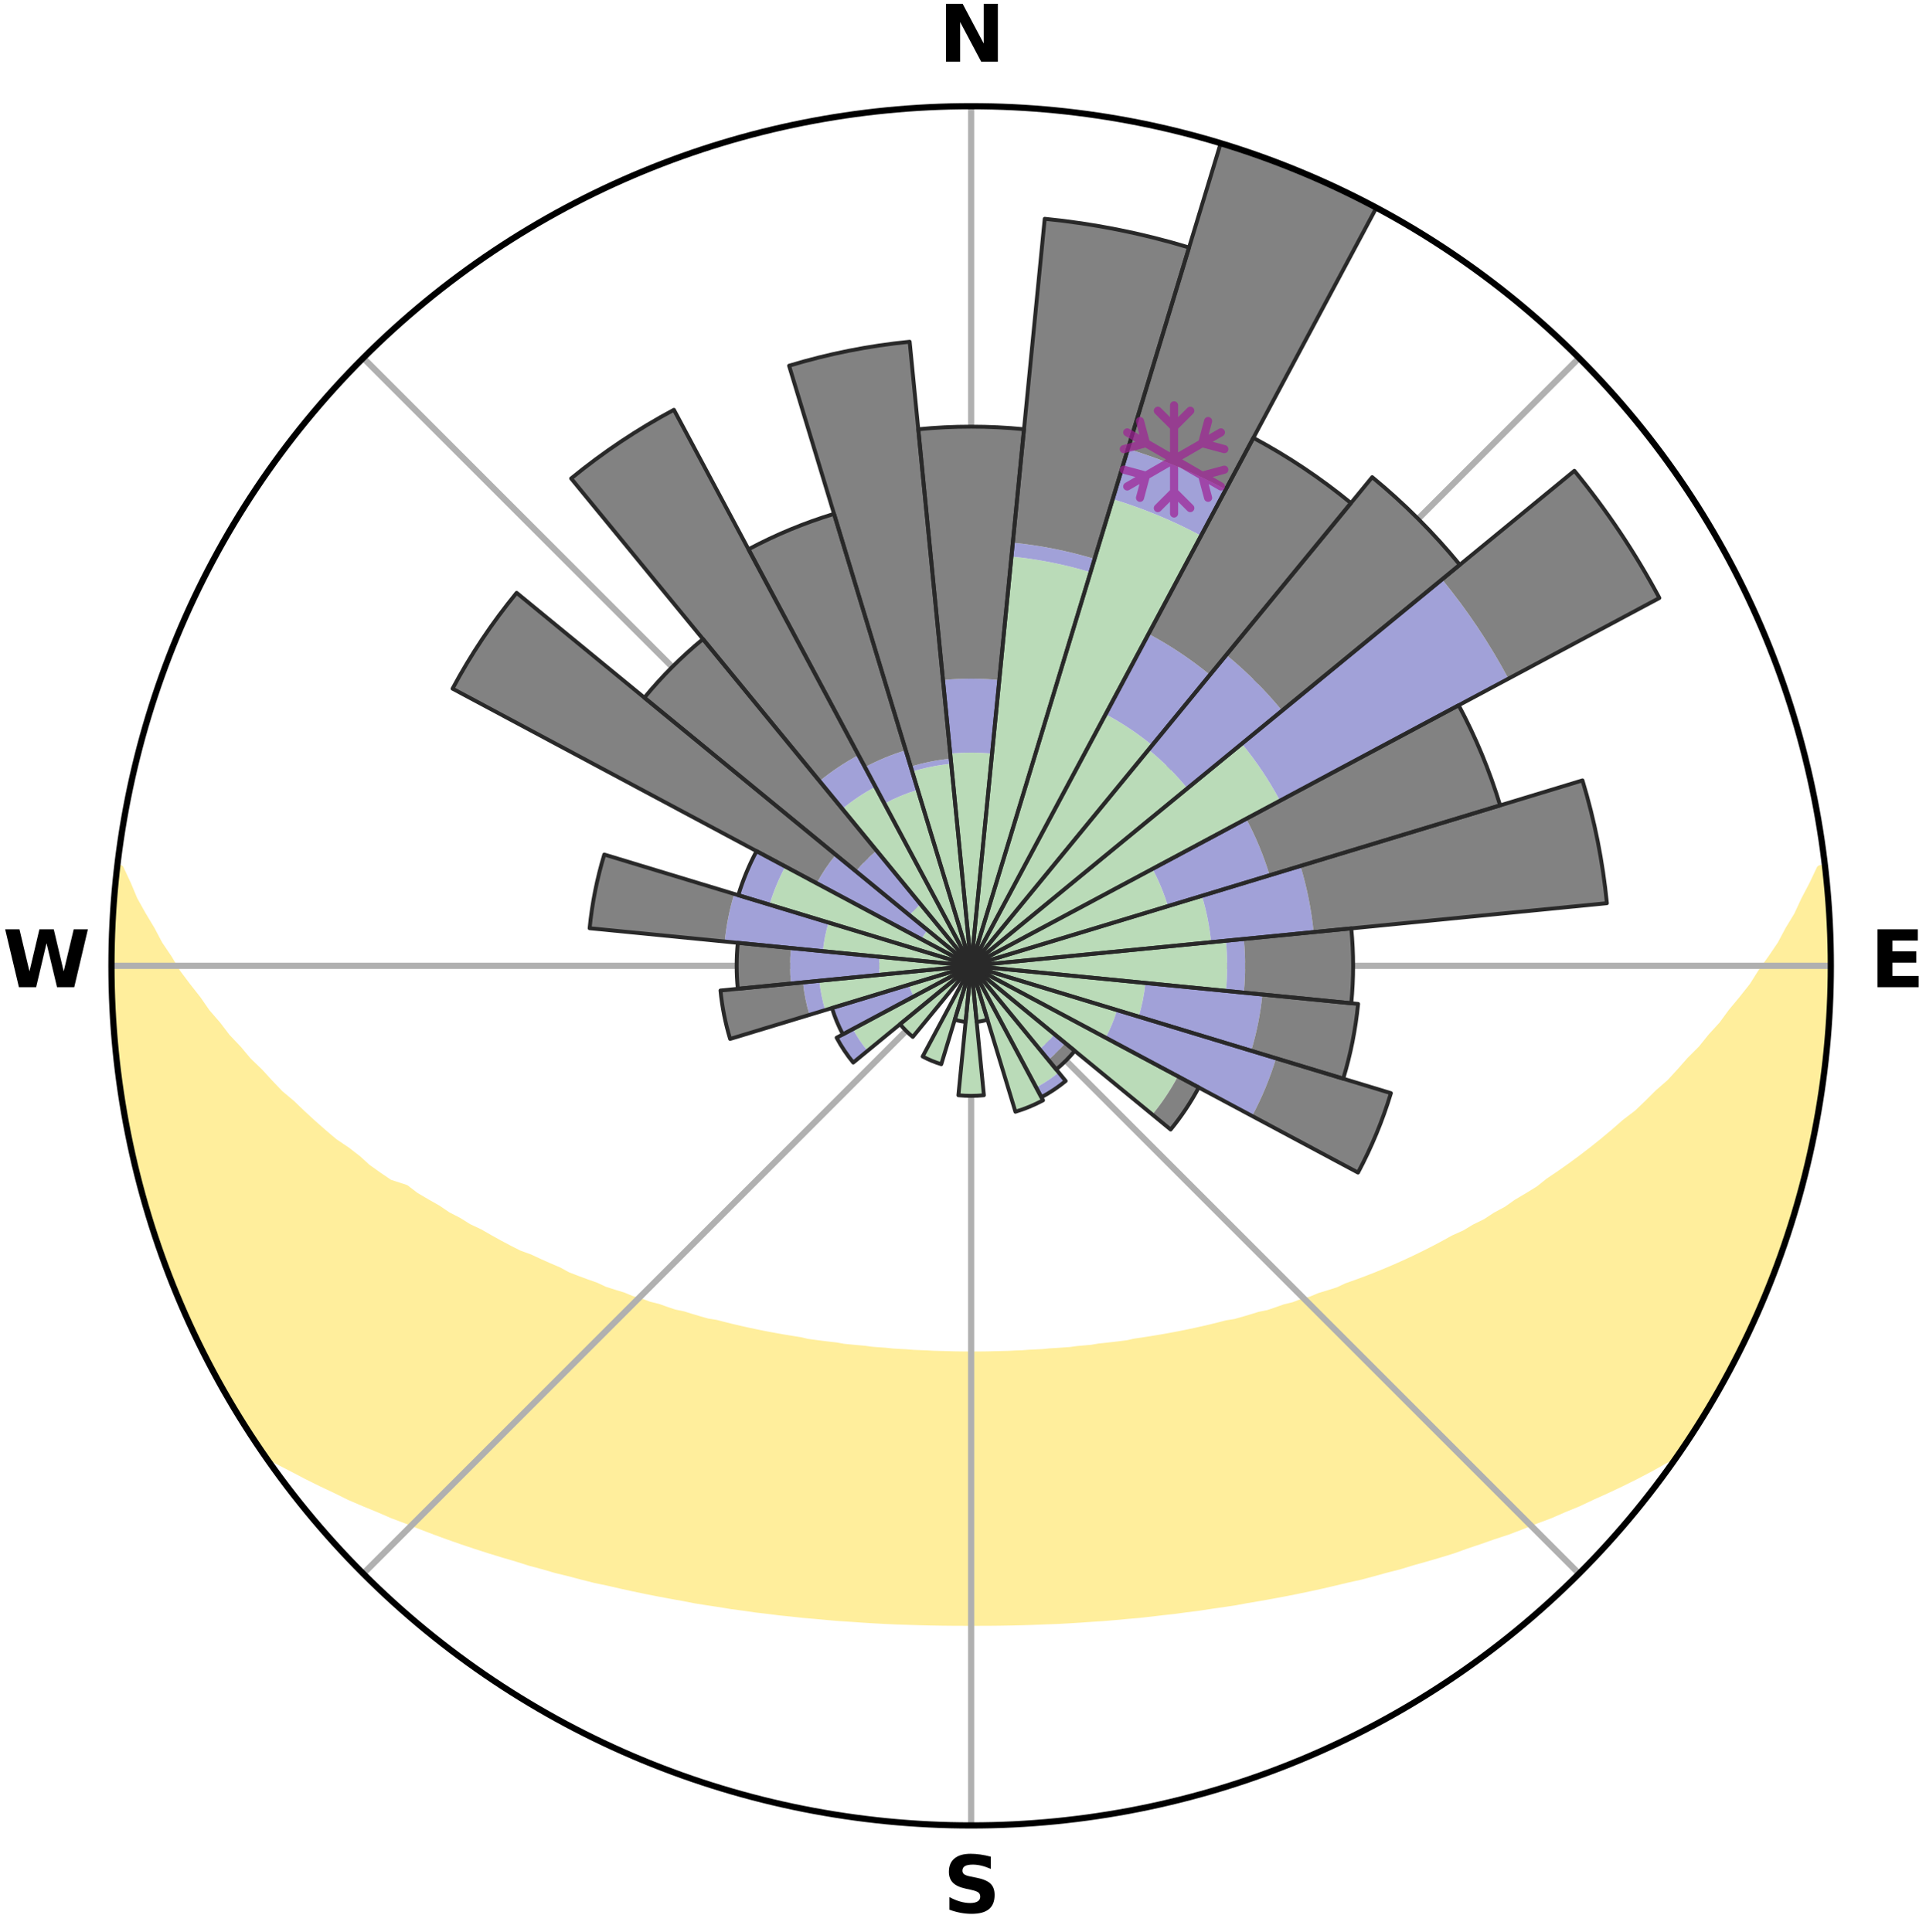 <?xml version="1.0" encoding="utf-8" standalone="no"?>
<!DOCTYPE svg PUBLIC "-//W3C//DTD SVG 1.1//EN"
  "http://www.w3.org/Graphics/SVG/1.1/DTD/svg11.dtd">
<svg xmlns:xlink="http://www.w3.org/1999/xlink" width="248.41pt" height="249.158pt" viewBox="0 0 248.41 249.158" xmlns="http://www.w3.org/2000/svg" version="1.1">
 <title>Ski Rose for Mt. Hood Skibowl</title>
 <defs>
  <style type="text/css">*{stroke-linejoin: round; stroke-linecap: butt}</style>
 </defs>
 <g id="figure_1">
  <g id="patch_1">
   <path d="M 0 249.158 
L 248.41 249.158 
L 248.41 0 
L 0 0 
z
" style="fill: #ffffff"/>
  </g>
  <g id="axes_1">
   <g id="patch_2">
    <path d="M 236.135 124.579 
C 236.135 110.018 233.267 95.599 227.695 82.147 
C 222.122 68.695 213.955 56.471 203.659 46.175 
C 193.363 35.879 181.139 27.711 167.687 22.139 
C 154.235 16.567 139.815 13.699 125.255 13.699 
C 110.694 13.699 96.275 16.567 82.823 22.139 
C 69.371 27.711 57.147 35.879 46.851 46.175 
C 36.555 56.471 28.387 68.695 22.815 82.147 
C 17.243 95.599 14.375 110.018 14.375 124.579 
C 14.375 139.14 17.243 153.559 22.815 167.011 
C 28.387 180.463 36.555 192.687 46.851 202.983 
C 57.147 213.279 69.371 221.447 82.823 227.019 
C 96.275 232.591 110.694 235.459 125.255 235.459 
C 139.815 235.459 154.235 232.591 167.687 227.019 
C 181.139 221.447 193.363 213.279 203.659 202.983 
C 213.955 192.687 222.122 180.463 227.695 167.011 
C 233.267 153.559 236.135 139.14 236.135 124.579 
M 125.255 124.579 
C 125.255 124.579 125.255 124.579 125.255 124.579 
C 125.255 124.579 125.255 124.579 125.255 124.579 
C 125.255 124.579 125.255 124.579 125.255 124.579 
C 125.255 124.579 125.255 124.579 125.255 124.579 
C 125.255 124.579 125.255 124.579 125.255 124.579 
C 125.255 124.579 125.255 124.579 125.255 124.579 
C 125.255 124.579 125.255 124.579 125.255 124.579 
C 125.255 124.579 125.255 124.579 125.255 124.579 
C 125.255 124.579 125.255 124.579 125.255 124.579 
C 125.255 124.579 125.255 124.579 125.255 124.579 
C 125.255 124.579 125.255 124.579 125.255 124.579 
C 125.255 124.579 125.255 124.579 125.255 124.579 
C 125.255 124.579 125.255 124.579 125.255 124.579 
C 125.255 124.579 125.255 124.579 125.255 124.579 
C 125.255 124.579 125.255 124.579 125.255 124.579 
C 125.255 124.579 125.255 124.579 125.255 124.579 
z
" style="fill: #ffffff"/>
   </g>
   <g id="PolyCollection_1">
    <defs>
     <path id="m644aea645e" d="M 235.342 -137.122 
L 234.785 -137.058 
L 233.825 -135.033 
L 232.781 -133.042 
L 231.88 -131.101 
L 230.72 -129.184 
L 229.726 -127.315 
L 228.48 -125.48 
L 227.197 -123.689 
L 226.094 -121.938 
L 224.745 -120.235 
L 223.368 -118.578 
L 222.177 -116.951 
L 220.746 -115.384 
L 219.505 -113.841 
L 218.029 -112.365 
L 216.745 -110.906 
L 215.44 -109.487 
L 213.908 -108.148 
L 212.569 -106.815 
L 211.214 -105.522 
L 209.639 -104.32 
L 208.258 -103.113 
L 206.865 -101.946 
L 205.462 -100.821 
L 204.05 -99.735 
L 202.63 -98.69 
L 201.203 -97.684 
L 199.771 -96.718 
L 198.523 -95.718 
L 197.082 -94.827 
L 195.64 -93.975 
L 194.376 -93.079 
L 192.932 -92.299 
L 191.663 -91.469 
L 190.221 -90.76 
L 188.95 -89.995 
L 187.515 -89.354 
L 186.246 -88.652 
L 184.978 -87.98 
L 183.712 -87.338 
L 182.449 -86.723 
L 181.189 -86.137 
L 179.932 -85.578 
L 178.681 -85.046 
L 177.435 -84.54 
L 176.196 -84.059 
L 174.963 -83.603 
L 173.738 -83.171 
L 172.642 -82.654 
L 171.43 -82.267 
L 170.227 -81.902 
L 169.143 -81.45 
L 167.957 -81.126 
L 166.882 -80.713 
L 165.713 -80.426 
L 164.65 -80.051 
L 163.591 -79.693 
L 162.449 -79.459 
L 161.403 -79.134 
L 160.362 -78.826 
L 159.326 -78.534 
L 158.223 -78.359 
L 157.202 -78.095 
L 156.187 -77.845 
L 155.178 -77.609 
L 154.175 -77.386 
L 153.178 -77.175 
L 152.188 -76.975 
L 151.203 -76.788 
L 150.226 -76.611 
L 149.254 -76.444 
L 148.289 -76.287 
L 147.33 -76.139 
L 146.378 -76 
L 145.462 -75.794 
L 144.519 -75.674 
L 143.582 -75.561 
L 142.65 -75.456 
L 141.724 -75.357 
L 140.823 -75.203 
L 139.906 -75.119 
L 138.993 -75.041 
L 138.099 -74.916 
L 137.194 -74.851 
L 136.293 -74.79 
L 135.396 -74.734 
L 134.51 -74.644 
L 133.619 -74.599 
L 132.731 -74.558 
L 131.849 -74.492 
L 130.965 -74.461 
L 130.085 -74.413 
L 129.205 -74.391 
L 128.326 -74.372 
L 127.448 -74.347 
L 126.57 -74.337 
L 125.693 -74.33 
L 124.816 -74.329 
L 123.939 -74.34 
L 123.062 -74.352 
L 122.184 -74.379 
L 121.306 -74.4 
L 120.425 -74.424 
L 119.546 -74.474 
L 118.663 -74.508 
L 117.777 -74.545 
L 116.894 -74.619 
L 116.004 -74.666 
L 115.11 -74.717 
L 114.223 -74.816 
L 113.323 -74.879 
L 112.419 -74.946 
L 111.525 -75.072 
L 110.614 -75.152 
L 109.698 -75.238 
L 108.776 -75.33 
L 107.873 -75.494 
L 106.943 -75.602 
L 106.007 -75.716 
L 105.066 -75.838 
L 104.118 -75.967 
L 103.201 -76.186 
L 102.244 -76.335 
L 101.28 -76.494 
L 100.311 -76.662 
L 99.335 -76.84 
L 98.352 -77.029 
L 97.364 -77.23 
L 96.369 -77.442 
L 95.368 -77.666 
L 94.361 -77.903 
L 93.348 -78.154 
L 92.329 -78.419 
L 91.228 -78.595 
L 90.195 -78.888 
L 89.156 -79.197 
L 88.112 -79.521 
L 86.973 -79.757 
L 85.916 -80.115 
L 84.855 -80.491 
L 83.689 -80.778 
L 82.617 -81.19 
L 81.433 -81.515 
L 80.351 -81.967 
L 79.151 -82.333 
L 77.942 -82.72 
L 76.848 -83.236 
L 75.626 -83.668 
L 74.396 -84.124 
L 73.159 -84.604 
L 72.055 -85.213 
L 70.809 -85.744 
L 69.56 -86.301 
L 68.305 -86.885 
L 66.895 -87.4 
L 65.631 -88.042 
L 64.366 -88.713 
L 63.1 -89.414 
L 61.834 -90.144 
L 60.399 -90.817 
L 59.133 -91.612 
L 57.694 -92.354 
L 56.431 -93.214 
L 54.991 -94.028 
L 53.552 -94.879 
L 52.3 -95.842 
L 50.21 -96.521 
L 48.777 -97.497 
L 47.349 -98.512 
L 46.123 -99.629 
L 44.712 -100.721 
L 43.109 -101.798 
L 41.716 -102.974 
L 40.334 -104.191 
L 38.966 -105.449 
L 37.612 -106.748 
L 36.066 -108.049 
L 34.744 -109.433 
L 33.441 -110.857 
L 31.947 -112.295 
L 30.685 -113.804 
L 29.233 -115.333 
L 28.018 -116.926 
L 26.616 -118.546 
L 25.455 -120.222 
L 24.11 -121.93 
L 22.796 -123.685 
L 21.73 -125.483 
L 20.489 -127.322 
L 19.499 -129.196 
L 18.346 -131.118 
L 17.249 -133.079 
L 16.419 -135.059 
L 15.475 -137.087 
L 15.106 -137.129 
L 15.106 -137.129 
L 14.983 -135.197 
L 14.761 -133.275 
L 14.65 -131.344 
L 14.495 -129.415 
L 14.503 -127.479 
L 14.413 -125.546 
L 14.43 -123.612 
L 14.592 -121.681 
L 14.543 -119.745 
L 14.585 -117.81 
L 14.724 -115.88 
L 14.953 -113.958 
L 15.092 -112.028 
L 15.382 -110.114 
L 15.701 -108.206 
L 15.937 -106.285 
L 16.247 -104.376 
L 16.655 -102.484 
L 17.163 -100.616 
L 17.455 -98.699 
L 17.953 -96.829 
L 18.48 -94.968 
L 19.036 -93.116 
L 19.527 -91.243 
L 20.145 -89.41 
L 20.792 -87.587 
L 21.469 -85.775 
L 22.102 -83.946 
L 22.84 -82.157 
L 23.609 -80.382 
L 24.409 -78.621 
L 25.242 -76.875 
L 26.043 -75.114 
L 26.973 -73.417 
L 27.826 -71.679 
L 28.752 -69.981 
L 29.757 -68.326 
L 30.723 -66.65 
L 31.745 -65.007 
L 32.794 -63.381 
L 34.013 -61.87 
L 35.822 -60.787 
L 37.723 -59.809 
L 39.577 -58.836 
L 41.441 -57.91 
L 43.31 -57.029 
L 45.118 -56.136 
L 46.987 -55.333 
L 48.852 -54.569 
L 50.655 -53.786 
L 52.509 -53.092 
L 54.302 -52.377 
L 56.09 -51.694 
L 57.871 -51.042 
L 59.645 -50.421 
L 61.412 -49.829 
L 63.17 -49.265 
L 64.92 -48.728 
L 66.661 -48.218 
L 68.353 -47.681 
L 70.076 -47.221 
L 71.753 -46.734 
L 73.457 -46.321 
L 75.118 -45.88 
L 76.772 -45.462 
L 78.446 -45.113 
L 80.082 -44.736 
L 81.71 -44.379 
L 83.33 -44.042 
L 84.942 -43.723 
L 86.545 -43.422 
L 88.14 -43.138 
L 89.71 -42.831 
L 91.29 -42.581 
L 92.862 -42.346 
L 94.413 -42.089 
L 95.971 -41.883 
L 97.51 -41.658 
L 99.054 -41.481 
L 100.582 -41.285 
L 102.113 -41.132 
L 103.631 -40.964 
L 105.15 -40.835 
L 106.658 -40.693 
L 108.162 -40.564 
L 109.666 -40.467 
L 111.162 -40.362 
L 112.655 -40.269 
L 114.145 -40.188 
L 115.632 -40.119 
L 117.118 -40.072 
L 118.6 -40.024 
L 120.081 -39.987 
L 121.56 -39.962 
L 123.039 -39.947 
L 124.516 -39.943 
L 125.993 -39.943 
L 127.471 -39.946 
L 128.949 -39.961 
L 130.429 -39.986 
L 131.91 -40.022 
L 133.392 -40.07 
L 134.877 -40.129 
L 136.366 -40.184 
L 137.856 -40.265 
L 139.349 -40.358 
L 140.845 -40.463 
L 142.349 -40.559 
L 143.853 -40.688 
L 145.361 -40.83 
L 146.881 -40.958 
L 148.399 -41.126 
L 149.921 -41.308 
L 151.458 -41.474 
L 152.991 -41.685 
L 154.542 -41.876 
L 156.086 -42.117 
L 157.651 -42.338 
L 159.223 -42.572 
L 160.786 -42.862 
L 162.373 -43.13 
L 163.969 -43.413 
L 165.573 -43.714 
L 167.185 -44.032 
L 168.805 -44.37 
L 170.434 -44.725 
L 172.07 -45.103 
L 173.715 -45.499 
L 175.399 -45.869 
L 177.06 -46.31 
L 178.729 -46.773 
L 180.442 -47.209 
L 182.126 -47.722 
L 183.857 -48.207 
L 185.598 -48.717 
L 187.348 -49.253 
L 189.062 -49.87 
L 190.827 -50.463 
L 192.6 -51.084 
L 194.431 -51.683 
L 196.219 -52.366 
L 198.012 -53.081 
L 199.868 -53.774 
L 201.671 -54.557 
L 203.535 -55.322 
L 205.343 -56.177 
L 207.214 -57.017 
L 209.082 -57.9 
L 210.947 -58.825 
L 212.801 -59.799 
L 214.638 -60.823 
L 216.511 -61.861 
L 217.713 -63.382 
L 218.744 -65.02 
L 219.77 -66.66 
L 220.762 -68.321 
L 221.72 -70.002 
L 222.696 -71.673 
L 223.571 -73.399 
L 224.458 -75.118 
L 225.302 -76.859 
L 226.079 -78.631 
L 226.936 -80.367 
L 227.611 -82.182 
L 228.395 -83.951 
L 229.066 -85.766 
L 229.747 -87.576 
L 230.381 -89.404 
L 230.969 -91.247 
L 231.511 -93.104 
L 232.007 -94.974 
L 232.571 -96.825 
L 233.039 -98.702 
L 233.401 -100.604 
L 233.898 -102.475 
L 234.175 -104.392 
L 234.551 -106.289 
L 234.892 -108.194 
L 235.084 -110.12 
L 235.382 -112.032 
L 235.613 -113.953 
L 235.651 -115.891 
L 235.836 -117.816 
L 235.984 -119.745 
L 236.095 -121.677 
L 235.985 -123.613 
L 236.005 -125.546 
L 236.012 -127.479 
L 235.984 -129.414 
L 235.923 -131.348 
L 235.646 -133.267 
L 235.499 -135.194 
L 235.342 -137.122 
z
" style="stroke: #ffee9c"/>
    </defs>
    <g clip-path="url(#p1db461c7e3)">
     <use xlink:href="#m644aea645e" x="0" y="249.158" style="fill: #ffee9c; stroke: #ffee9c"/>
    </g>
   </g>
   <g id="matplotlib.axis_1">
    <g id="xtick_1">
     <g id="line2d_1">
      <path d="M 125.255 124.579 
L 125.255 13.699 
" clip-path="url(#p1db461c7e3)" style="fill: none; stroke: #b0b0b0; stroke-width: 0.8; stroke-linecap: square"/>
     </g>
     <g id="text_1">
      <!-- N -->
      <g transform="translate(121.07 7.958) scale(0.1 -0.1)">
       <defs>
        <path id="DejaVuSans-Bold-4e" d="M 588 4666 
L 1931 4666 
L 3628 1466 
L 3628 4666 
L 4769 4666 
L 4769 0 
L 3425 0 
L 1728 3200 
L 1728 0 
L 588 0 
L 588 4666 
z
" transform="scale(0.016)"/>
       </defs>
       <use xlink:href="#DejaVuSans-Bold-4e"/>
      </g>
     </g>
    </g>
    <g id="xtick_2">
     <g id="line2d_2">
      <path d="M 125.255 124.579 
L 203.659 46.175 
" clip-path="url(#p1db461c7e3)" style="fill: none; stroke: #b0b0b0; stroke-width: 0.8; stroke-linecap: square"/>
     </g>
    </g>
    <g id="xtick_3">
     <g id="line2d_3">
      <path d="M 125.255 124.579 
L 236.135 124.579 
" clip-path="url(#p1db461c7e3)" style="fill: none; stroke: #b0b0b0; stroke-width: 0.8; stroke-linecap: square"/>
     </g>
     <g id="text_2">
      <!-- E -->
      <g transform="translate(241.219 127.338) scale(0.1 -0.1)">
       <defs>
        <path id="DejaVuSans-Bold-45" d="M 588 4666 
L 3834 4666 
L 3834 3756 
L 1791 3756 
L 1791 2888 
L 3713 2888 
L 3713 1978 
L 1791 1978 
L 1791 909 
L 3903 909 
L 3903 0 
L 588 0 
L 588 4666 
z
" transform="scale(0.016)"/>
       </defs>
       <use xlink:href="#DejaVuSans-Bold-45"/>
      </g>
     </g>
    </g>
    <g id="xtick_4">
     <g id="line2d_4">
      <path d="M 125.255 124.579 
L 203.659 202.983 
" clip-path="url(#p1db461c7e3)" style="fill: none; stroke: #b0b0b0; stroke-width: 0.8; stroke-linecap: square"/>
     </g>
    </g>
    <g id="xtick_5">
     <g id="line2d_5">
      <path d="M 125.255 124.579 
L 125.255 235.459 
" clip-path="url(#p1db461c7e3)" style="fill: none; stroke: #b0b0b0; stroke-width: 0.8; stroke-linecap: square"/>
     </g>
     <g id="text_3">
      <!-- S -->
      <g transform="translate(121.654 246.718) scale(0.1 -0.1)">
       <defs>
        <path id="DejaVuSans-Bold-53" d="M 3834 4519 
L 3834 3531 
Q 3450 3703 3084 3790 
Q 2719 3878 2394 3878 
Q 1963 3878 1756 3759 
Q 1550 3641 1550 3391 
Q 1550 3203 1689 3098 
Q 1828 2994 2194 2919 
L 2706 2816 
Q 3484 2659 3812 2340 
Q 4141 2022 4141 1434 
Q 4141 663 3683 286 
Q 3225 -91 2284 -91 
Q 1841 -91 1394 -6 
Q 947 78 500 244 
L 500 1259 
Q 947 1022 1364 901 
Q 1781 781 2169 781 
Q 2563 781 2772 912 
Q 2981 1044 2981 1288 
Q 2981 1506 2839 1625 
Q 2697 1744 2272 1838 
L 1806 1941 
Q 1106 2091 782 2419 
Q 459 2747 459 3303 
Q 459 4000 909 4375 
Q 1359 4750 2203 4750 
Q 2588 4750 2994 4692 
Q 3400 4634 3834 4519 
z
" transform="scale(0.016)"/>
       </defs>
       <use xlink:href="#DejaVuSans-Bold-53"/>
      </g>
     </g>
    </g>
    <g id="xtick_6">
     <g id="line2d_6">
      <path d="M 125.255 124.579 
L 46.851 202.983 
" clip-path="url(#p1db461c7e3)" style="fill: none; stroke: #b0b0b0; stroke-width: 0.8; stroke-linecap: square"/>
     </g>
    </g>
    <g id="xtick_7">
     <g id="line2d_7">
      <path d="M 125.255 124.579 
L 14.375 124.579 
" clip-path="url(#p1db461c7e3)" style="fill: none; stroke: #b0b0b0; stroke-width: 0.8; stroke-linecap: square"/>
     </g>
     <g id="text_4">
      <!-- W -->
      <g transform="translate(0.36 127.338) scale(0.1 -0.1)">
       <defs>
        <path id="DejaVuSans-Bold-57" d="M 191 4666 
L 1344 4666 
L 2150 1275 
L 2950 4666 
L 4109 4666 
L 4909 1275 
L 5716 4666 
L 6859 4666 
L 5759 0 
L 4372 0 
L 3525 3547 
L 2688 0 
L 1300 0 
L 191 4666 
z
" transform="scale(0.016)"/>
       </defs>
       <use xlink:href="#DejaVuSans-Bold-57"/>
      </g>
     </g>
    </g>
    <g id="xtick_8">
     <g id="line2d_8">
      <path d="M 125.255 124.579 
L 46.851 46.175 
" clip-path="url(#p1db461c7e3)" style="fill: none; stroke: #b0b0b0; stroke-width: 0.8; stroke-linecap: square"/>
     </g>
    </g>
   </g>
   <g id="matplotlib.axis_2"/>
   <g id="patch_3">
    <path d="M 125.255 124.579 
C 125.255 124.579 125.255 124.579 125.255 124.579 
C 125.255 124.579 125.255 124.579 125.255 124.579 
L 125.255 124.579 
C 125.255 124.579 125.255 124.579 125.255 124.579 
C 125.255 124.579 125.255 124.579 125.255 124.579 
z
" clip-path="url(#p1db461c7e3)" style="fill: #d9d9d9"/>
   </g>
   <g id="patch_4">
    <path d="M 125.255 124.579 
C 125.255 124.579 125.255 124.579 125.255 124.579 
C 125.255 124.579 125.255 124.579 125.255 124.579 
L 125.255 124.579 
C 125.255 124.579 125.255 124.579 125.255 124.579 
C 125.255 124.579 125.255 124.579 125.255 124.579 
z
" clip-path="url(#p1db461c7e3)" style="fill: #d9d9d9"/>
   </g>
   <g id="patch_5">
    <path d="M 125.255 124.579 
C 125.255 124.579 125.255 124.579 125.255 124.579 
C 125.255 124.579 125.255 124.579 125.255 124.579 
L 125.255 124.579 
C 125.255 124.579 125.255 124.579 125.255 124.579 
C 125.255 124.579 125.255 124.579 125.255 124.579 
z
" clip-path="url(#p1db461c7e3)" style="fill: #d9d9d9"/>
   </g>
   <g id="patch_6">
    <path d="M 125.255 124.579 
C 125.255 124.579 125.255 124.579 125.255 124.579 
C 125.255 124.579 125.255 124.579 125.255 124.579 
L 125.255 124.579 
C 125.255 124.579 125.255 124.579 125.255 124.579 
C 125.255 124.579 125.255 124.579 125.255 124.579 
z
" clip-path="url(#p1db461c7e3)" style="fill: #d9d9d9"/>
   </g>
   <g id="patch_7">
    <path d="M 125.255 124.579 
C 125.255 124.579 125.255 124.579 125.255 124.579 
C 125.255 124.579 125.255 124.579 125.255 124.579 
L 125.255 124.579 
C 125.255 124.579 125.255 124.579 125.255 124.579 
C 125.255 124.579 125.255 124.579 125.255 124.579 
z
" clip-path="url(#p1db461c7e3)" style="fill: #d9d9d9"/>
   </g>
   <g id="patch_8">
    <path d="M 125.255 124.579 
C 125.255 124.579 125.255 124.579 125.255 124.579 
C 125.255 124.579 125.255 124.579 125.255 124.579 
L 125.255 124.579 
C 125.255 124.579 125.255 124.579 125.255 124.579 
C 125.255 124.579 125.255 124.579 125.255 124.579 
z
" clip-path="url(#p1db461c7e3)" style="fill: #d9d9d9"/>
   </g>
   <g id="patch_9">
    <path d="M 125.255 124.579 
C 125.255 124.579 125.255 124.579 125.255 124.579 
C 125.255 124.579 125.255 124.579 125.255 124.579 
L 125.255 124.579 
C 125.255 124.579 125.255 124.579 125.255 124.579 
C 125.255 124.579 125.255 124.579 125.255 124.579 
z
" clip-path="url(#p1db461c7e3)" style="fill: #d9d9d9"/>
   </g>
   <g id="patch_10">
    <path d="M 125.255 124.579 
C 125.255 124.579 125.255 124.579 125.255 124.579 
C 125.255 124.579 125.255 124.579 125.255 124.579 
L 125.255 124.579 
C 125.255 124.579 125.255 124.579 125.255 124.579 
C 125.255 124.579 125.255 124.579 125.255 124.579 
z
" clip-path="url(#p1db461c7e3)" style="fill: #d9d9d9"/>
   </g>
   <g id="patch_11">
    <path d="M 125.255 124.579 
C 125.255 124.579 125.255 124.579 125.255 124.579 
C 125.255 124.579 125.255 124.579 125.255 124.579 
L 125.255 124.579 
C 125.255 124.579 125.255 124.579 125.255 124.579 
C 125.255 124.579 125.255 124.579 125.255 124.579 
z
" clip-path="url(#p1db461c7e3)" style="fill: #d9d9d9"/>
   </g>
   <g id="patch_12">
    <path d="M 125.255 124.579 
C 125.255 124.579 125.255 124.579 125.255 124.579 
C 125.255 124.579 125.255 124.579 125.255 124.579 
L 125.255 124.579 
C 125.255 124.579 125.255 124.579 125.255 124.579 
C 125.255 124.579 125.255 124.579 125.255 124.579 
z
" clip-path="url(#p1db461c7e3)" style="fill: #d9d9d9"/>
   </g>
   <g id="patch_13">
    <path d="M 125.255 124.579 
C 125.255 124.579 125.255 124.579 125.255 124.579 
C 125.255 124.579 125.255 124.579 125.255 124.579 
L 125.255 124.579 
C 125.255 124.579 125.255 124.579 125.255 124.579 
C 125.255 124.579 125.255 124.579 125.255 124.579 
z
" clip-path="url(#p1db461c7e3)" style="fill: #d9d9d9"/>
   </g>
   <g id="patch_14">
    <path d="M 125.255 124.579 
C 125.255 124.579 125.255 124.579 125.255 124.579 
C 125.255 124.579 125.255 124.579 125.255 124.579 
L 125.255 124.579 
C 125.255 124.579 125.255 124.579 125.255 124.579 
C 125.255 124.579 125.255 124.579 125.255 124.579 
z
" clip-path="url(#p1db461c7e3)" style="fill: #d9d9d9"/>
   </g>
   <g id="patch_15">
    <path d="M 125.255 124.579 
C 125.255 124.579 125.255 124.579 125.255 124.579 
C 125.255 124.579 125.255 124.579 125.255 124.579 
L 125.255 124.579 
C 125.255 124.579 125.255 124.579 125.255 124.579 
C 125.255 124.579 125.255 124.579 125.255 124.579 
z
" clip-path="url(#p1db461c7e3)" style="fill: #d9d9d9"/>
   </g>
   <g id="patch_16">
    <path d="M 125.255 124.579 
C 125.255 124.579 125.255 124.579 125.255 124.579 
C 125.255 124.579 125.255 124.579 125.255 124.579 
L 125.255 124.579 
C 125.255 124.579 125.255 124.579 125.255 124.579 
C 125.255 124.579 125.255 124.579 125.255 124.579 
z
" clip-path="url(#p1db461c7e3)" style="fill: #d9d9d9"/>
   </g>
   <g id="patch_17">
    <path d="M 125.255 124.579 
C 125.255 124.579 125.255 124.579 125.255 124.579 
C 125.255 124.579 125.255 124.579 125.255 124.579 
L 125.255 124.579 
C 125.255 124.579 125.255 124.579 125.255 124.579 
C 125.255 124.579 125.255 124.579 125.255 124.579 
z
" clip-path="url(#p1db461c7e3)" style="fill: #d9d9d9"/>
   </g>
   <g id="patch_18">
    <path d="M 125.255 124.579 
C 125.255 124.579 125.255 124.579 125.255 124.579 
C 125.255 124.579 125.255 124.579 125.255 124.579 
L 125.255 124.579 
C 125.255 124.579 125.255 124.579 125.255 124.579 
C 125.255 124.579 125.255 124.579 125.255 124.579 
z
" clip-path="url(#p1db461c7e3)" style="fill: #d9d9d9"/>
   </g>
   <g id="patch_19">
    <path d="M 125.255 124.579 
C 125.255 124.579 125.255 124.579 125.255 124.579 
C 125.255 124.579 125.255 124.579 125.255 124.579 
L 125.255 124.579 
C 125.255 124.579 125.255 124.579 125.255 124.579 
C 125.255 124.579 125.255 124.579 125.255 124.579 
z
" clip-path="url(#p1db461c7e3)" style="fill: #d9d9d9"/>
   </g>
   <g id="patch_20">
    <path d="M 125.255 124.579 
C 125.255 124.579 125.255 124.579 125.255 124.579 
C 125.255 124.579 125.255 124.579 125.255 124.579 
L 125.255 124.579 
C 125.255 124.579 125.255 124.579 125.255 124.579 
C 125.255 124.579 125.255 124.579 125.255 124.579 
z
" clip-path="url(#p1db461c7e3)" style="fill: #d9d9d9"/>
   </g>
   <g id="patch_21">
    <path d="M 125.255 124.579 
C 125.255 124.579 125.255 124.579 125.255 124.579 
C 125.255 124.579 125.255 124.579 125.255 124.579 
L 125.255 124.579 
C 125.255 124.579 125.255 124.579 125.255 124.579 
C 125.255 124.579 125.255 124.579 125.255 124.579 
z
" clip-path="url(#p1db461c7e3)" style="fill: #d9d9d9"/>
   </g>
   <g id="patch_22">
    <path d="M 125.255 124.579 
C 125.255 124.579 125.255 124.579 125.255 124.579 
C 125.255 124.579 125.255 124.579 125.255 124.579 
L 125.255 124.579 
C 125.255 124.579 125.255 124.579 125.255 124.579 
C 125.255 124.579 125.255 124.579 125.255 124.579 
z
" clip-path="url(#p1db461c7e3)" style="fill: #d9d9d9"/>
   </g>
   <g id="patch_23">
    <path d="M 125.255 124.579 
C 125.255 124.579 125.255 124.579 125.255 124.579 
C 125.255 124.579 125.255 124.579 125.255 124.579 
L 125.255 124.579 
C 125.255 124.579 125.255 124.579 125.255 124.579 
C 125.255 124.579 125.255 124.579 125.255 124.579 
z
" clip-path="url(#p1db461c7e3)" style="fill: #d9d9d9"/>
   </g>
   <g id="patch_24">
    <path d="M 125.255 124.579 
C 125.255 124.579 125.255 124.579 125.255 124.579 
C 125.255 124.579 125.255 124.579 125.255 124.579 
L 125.255 124.579 
C 125.255 124.579 125.255 124.579 125.255 124.579 
C 125.255 124.579 125.255 124.579 125.255 124.579 
z
" clip-path="url(#p1db461c7e3)" style="fill: #d9d9d9"/>
   </g>
   <g id="patch_25">
    <path d="M 125.255 124.579 
C 125.255 124.579 125.255 124.579 125.255 124.579 
C 125.255 124.579 125.255 124.579 125.255 124.579 
L 125.255 124.579 
C 125.255 124.579 125.255 124.579 125.255 124.579 
C 125.255 124.579 125.255 124.579 125.255 124.579 
z
" clip-path="url(#p1db461c7e3)" style="fill: #d9d9d9"/>
   </g>
   <g id="patch_26">
    <path d="M 125.255 124.579 
C 125.255 124.579 125.255 124.579 125.255 124.579 
C 125.255 124.579 125.255 124.579 125.255 124.579 
L 125.255 124.579 
C 125.255 124.579 125.255 124.579 125.255 124.579 
C 125.255 124.579 125.255 124.579 125.255 124.579 
z
" clip-path="url(#p1db461c7e3)" style="fill: #d9d9d9"/>
   </g>
   <g id="patch_27">
    <path d="M 125.255 124.579 
C 125.255 124.579 125.255 124.579 125.255 124.579 
C 125.255 124.579 125.255 124.579 125.255 124.579 
L 125.255 124.579 
C 125.255 124.579 125.255 124.579 125.255 124.579 
C 125.255 124.579 125.255 124.579 125.255 124.579 
z
" clip-path="url(#p1db461c7e3)" style="fill: #d9d9d9"/>
   </g>
   <g id="patch_28">
    <path d="M 125.255 124.579 
C 125.255 124.579 125.255 124.579 125.255 124.579 
C 125.255 124.579 125.255 124.579 125.255 124.579 
L 125.255 124.579 
C 125.255 124.579 125.255 124.579 125.255 124.579 
C 125.255 124.579 125.255 124.579 125.255 124.579 
z
" clip-path="url(#p1db461c7e3)" style="fill: #d9d9d9"/>
   </g>
   <g id="patch_29">
    <path d="M 125.255 124.579 
C 125.255 124.579 125.255 124.579 125.255 124.579 
C 125.255 124.579 125.255 124.579 125.255 124.579 
L 125.255 124.579 
C 125.255 124.579 125.255 124.579 125.255 124.579 
C 125.255 124.579 125.255 124.579 125.255 124.579 
z
" clip-path="url(#p1db461c7e3)" style="fill: #d9d9d9"/>
   </g>
   <g id="patch_30">
    <path d="M 125.255 124.579 
C 125.255 124.579 125.255 124.579 125.255 124.579 
C 125.255 124.579 125.255 124.579 125.255 124.579 
L 125.255 124.579 
C 125.255 124.579 125.255 124.579 125.255 124.579 
C 125.255 124.579 125.255 124.579 125.255 124.579 
z
" clip-path="url(#p1db461c7e3)" style="fill: #d9d9d9"/>
   </g>
   <g id="patch_31">
    <path d="M 125.255 124.579 
C 125.255 124.579 125.255 124.579 125.255 124.579 
C 125.255 124.579 125.255 124.579 125.255 124.579 
L 125.255 124.579 
C 125.255 124.579 125.255 124.579 125.255 124.579 
C 125.255 124.579 125.255 124.579 125.255 124.579 
z
" clip-path="url(#p1db461c7e3)" style="fill: #d9d9d9"/>
   </g>
   <g id="patch_32">
    <path d="M 125.255 124.579 
C 125.255 124.579 125.255 124.579 125.255 124.579 
C 125.255 124.579 125.255 124.579 125.255 124.579 
L 125.255 124.579 
C 125.255 124.579 125.255 124.579 125.255 124.579 
C 125.255 124.579 125.255 124.579 125.255 124.579 
z
" clip-path="url(#p1db461c7e3)" style="fill: #d9d9d9"/>
   </g>
   <g id="patch_33">
    <path d="M 125.255 124.579 
C 125.255 124.579 125.255 124.579 125.255 124.579 
C 125.255 124.579 125.255 124.579 125.255 124.579 
L 125.255 124.579 
C 125.255 124.579 125.255 124.579 125.255 124.579 
C 125.255 124.579 125.255 124.579 125.255 124.579 
z
" clip-path="url(#p1db461c7e3)" style="fill: #d9d9d9"/>
   </g>
   <g id="patch_34">
    <path d="M 125.255 124.579 
C 125.255 124.579 125.255 124.579 125.255 124.579 
C 125.255 124.579 125.255 124.579 125.255 124.579 
L 125.255 124.579 
C 125.255 124.579 125.255 124.579 125.255 124.579 
C 125.255 124.579 125.255 124.579 125.255 124.579 
z
" clip-path="url(#p1db461c7e3)" style="fill: #d9d9d9"/>
   </g>
   <g id="patch_35">
    <path d="M 125.255 124.579 
C 125.255 124.579 125.255 124.579 125.255 124.579 
C 125.255 124.579 125.255 124.579 125.255 124.579 
L 127.95 97.21 
C 127.055 97.122 126.155 97.078 125.255 97.078 
C 124.355 97.078 123.455 97.122 122.559 97.21 
z
" clip-path="url(#p1db461c7e3)" style="fill: #badbb8"/>
   </g>
   <g id="patch_36">
    <path d="M 125.255 124.579 
C 125.255 124.579 125.255 124.579 125.255 124.579 
C 125.255 124.579 125.255 124.579 125.255 124.579 
L 140.654 73.815 
C 138.992 73.311 137.307 72.888 135.604 72.55 
C 133.901 72.211 132.183 71.956 130.455 71.786 
z
" clip-path="url(#p1db461c7e3)" style="fill: #badbb8"/>
   </g>
   <g id="patch_37">
    <path d="M 125.255 124.579 
C 125.255 124.579 125.255 124.579 125.255 124.579 
C 125.255 124.579 125.255 124.579 125.255 124.579 
L 154.909 69.099 
C 153.094 68.129 151.231 67.248 149.329 66.46 
C 147.426 65.672 145.486 64.978 143.516 64.38 
z
" clip-path="url(#p1db461c7e3)" style="fill: #badbb8"/>
   </g>
   <g id="patch_38">
    <path d="M 125.255 124.579 
C 125.255 124.579 125.255 124.579 125.255 124.579 
C 125.255 124.579 125.255 124.579 125.255 124.579 
L 148.601 96.131 
C 147.67 95.367 146.702 94.649 145.7 93.98 
C 144.699 93.311 143.665 92.691 142.603 92.123 
z
" clip-path="url(#p1db461c7e3)" style="fill: #badbb8"/>
   </g>
   <g id="patch_39">
    <path d="M 125.255 124.579 
C 125.255 124.579 125.255 124.579 125.255 124.579 
C 125.255 124.579 125.255 124.579 125.255 124.579 
L 153.143 101.692 
C 152.394 100.779 151.6 99.904 150.765 99.069 
C 149.93 98.234 149.055 97.44 148.142 96.691 
z
" clip-path="url(#p1db461c7e3)" style="fill: #badbb8"/>
   </g>
   <g id="patch_40">
    <path d="M 125.255 124.579 
C 125.255 124.579 125.255 124.579 125.255 124.579 
C 125.255 124.579 125.255 124.579 125.255 124.579 
L 165.091 103.286 
C 164.394 101.983 163.633 100.714 162.812 99.484 
C 161.99 98.255 161.109 97.067 160.171 95.924 
z
" clip-path="url(#p1db461c7e3)" style="fill: #badbb8"/>
   </g>
   <g id="patch_41">
    <path d="M 125.255 124.579 
C 125.255 124.579 125.255 124.579 125.255 124.579 
C 125.255 124.579 125.255 124.579 125.255 124.579 
L 150.637 116.879 
C 150.385 116.049 150.092 115.231 149.76 114.429 
C 149.428 113.627 149.056 112.841 148.647 112.076 
z
" clip-path="url(#p1db461c7e3)" style="fill: #badbb8"/>
   </g>
   <g id="patch_42">
    <path d="M 125.255 124.579 
C 125.255 124.579 125.255 124.579 125.255 124.579 
C 125.255 124.579 125.255 124.579 125.255 124.579 
L 156.208 121.53 
C 156.108 120.517 155.958 119.51 155.76 118.511 
C 155.561 117.513 155.314 116.525 155.018 115.55 
z
" clip-path="url(#p1db461c7e3)" style="fill: #badbb8"/>
   </g>
   <g id="patch_43">
    <path d="M 125.255 124.579 
C 125.255 124.579 125.255 124.579 125.255 124.579 
C 125.255 124.579 125.255 124.579 125.255 124.579 
L 158.118 127.816 
C 158.224 126.74 158.277 125.66 158.277 124.579 
C 158.277 123.498 158.224 122.418 158.118 121.342 
z
" clip-path="url(#p1db461c7e3)" style="fill: #badbb8"/>
   </g>
   <g id="patch_44">
    <path d="M 125.255 124.579 
C 125.255 124.579 125.255 124.579 125.255 124.579 
C 125.255 124.579 125.255 124.579 125.255 124.579 
L 146.867 131.135 
C 147.082 130.428 147.261 129.71 147.406 128.985 
C 147.55 128.26 147.658 127.528 147.731 126.793 
z
" clip-path="url(#p1db461c7e3)" style="fill: #badbb8"/>
   </g>
   <g id="patch_45">
    <path d="M 125.255 124.579 
C 125.255 124.579 125.255 124.579 125.255 124.579 
C 125.255 124.579 125.255 124.579 125.255 124.579 
L 142.603 133.852 
C 142.907 133.284 143.182 132.702 143.428 132.107 
C 143.675 131.512 143.892 130.905 144.079 130.289 
z
" clip-path="url(#p1db461c7e3)" style="fill: #badbb8"/>
   </g>
   <g id="patch_46">
    <path d="M 125.255 124.579 
C 125.255 124.579 125.255 124.579 125.255 124.579 
C 125.255 124.579 125.255 124.579 125.255 124.579 
L 148.633 143.765 
C 149.261 142.999 149.851 142.204 150.4 141.381 
C 150.95 140.558 151.46 139.708 151.926 138.835 
z
" clip-path="url(#p1db461c7e3)" style="fill: #badbb8"/>
   </g>
   <g id="patch_47">
    <path d="M 125.255 124.579 
C 125.255 124.579 125.255 124.579 125.255 124.579 
C 125.255 124.579 125.255 124.579 125.255 124.579 
L 134.079 135.331 
C 134.431 135.042 134.768 134.736 135.09 134.415 
C 135.412 134.093 135.718 133.755 136.007 133.403 
z
" clip-path="url(#p1db461c7e3)" style="fill: #badbb8"/>
   </g>
   <g id="patch_48">
    <path d="M 125.255 124.579 
C 125.255 124.579 125.255 124.579 125.255 124.579 
C 125.255 124.579 125.255 124.579 125.255 124.579 
L 133.642 140.271 
C 134.156 139.997 134.656 139.697 135.14 139.373 
C 135.624 139.05 136.092 138.703 136.543 138.333 
z
" clip-path="url(#p1db461c7e3)" style="fill: #badbb8"/>
   </g>
   <g id="patch_49">
    <path d="M 125.255 124.579 
C 125.255 124.579 125.255 124.579 125.255 124.579 
C 125.255 124.579 125.255 124.579 125.255 124.579 
L 130.965 143.403 
C 131.581 143.216 132.188 142.999 132.783 142.753 
C 133.377 142.506 133.96 142.231 134.528 141.927 
z
" clip-path="url(#p1db461c7e3)" style="fill: #badbb8"/>
   </g>
   <g id="patch_50">
    <path d="M 125.255 124.579 
C 125.255 124.579 125.255 124.579 125.255 124.579 
C 125.255 124.579 125.255 124.579 125.255 124.579 
L 125.967 131.808 
C 126.203 131.785 126.439 131.75 126.672 131.703 
C 126.905 131.657 127.136 131.599 127.363 131.53 
z
" clip-path="url(#p1db461c7e3)" style="fill: #badbb8"/>
   </g>
   <g id="patch_51">
    <path d="M 125.255 124.579 
C 125.255 124.579 125.255 124.579 125.255 124.579 
C 125.255 124.579 125.255 124.579 125.255 124.579 
L 123.611 141.274 
C 124.157 141.328 124.706 141.355 125.255 141.355 
C 125.804 141.355 126.353 141.328 126.899 141.274 
z
" clip-path="url(#p1db461c7e3)" style="fill: #badbb8"/>
   </g>
   <g id="patch_52">
    <path d="M 125.255 124.579 
C 125.255 124.579 125.255 124.579 125.255 124.579 
C 125.255 124.579 125.255 124.579 125.255 124.579 
L 123.146 131.53 
C 123.374 131.599 123.605 131.657 123.838 131.703 
C 124.071 131.75 124.306 131.785 124.543 131.808 
z
" clip-path="url(#p1db461c7e3)" style="fill: #badbb8"/>
   </g>
   <g id="patch_53">
    <path d="M 125.255 124.579 
C 125.255 124.579 125.255 124.579 125.255 124.579 
C 125.255 124.579 125.255 124.579 125.255 124.579 
L 119.003 136.275 
C 119.386 136.48 119.779 136.666 120.18 136.832 
C 120.581 136.998 120.99 137.144 121.405 137.27 
z
" clip-path="url(#p1db461c7e3)" style="fill: #badbb8"/>
   </g>
   <g id="patch_54">
    <path d="M 125.255 124.579 
C 125.255 124.579 125.255 124.579 125.255 124.579 
C 125.255 124.579 125.255 124.579 125.255 124.579 
L 125.255 124.579 
C 125.255 124.579 125.255 124.579 125.255 124.579 
C 125.255 124.579 125.255 124.579 125.255 124.579 
z
" clip-path="url(#p1db461c7e3)" style="fill: #badbb8"/>
   </g>
   <g id="patch_55">
    <path d="M 125.255 124.579 
C 125.255 124.579 125.255 124.579 125.255 124.579 
C 125.255 124.579 125.255 124.579 125.255 124.579 
L 116.085 132.104 
C 116.332 132.404 116.593 132.692 116.867 132.967 
C 117.142 133.241 117.43 133.502 117.73 133.749 
z
" clip-path="url(#p1db461c7e3)" style="fill: #badbb8"/>
   </g>
   <g id="patch_56">
    <path d="M 125.255 124.579 
C 125.255 124.579 125.255 124.579 125.255 124.579 
C 125.255 124.579 125.255 124.579 125.255 124.579 
L 110.005 132.73 
C 110.272 133.229 110.563 133.715 110.877 134.186 
C 111.192 134.656 111.529 135.111 111.888 135.549 
z
" clip-path="url(#p1db461c7e3)" style="fill: #badbb8"/>
   </g>
   <g id="patch_57">
    <path d="M 125.255 124.579 
C 125.255 124.579 125.255 124.579 125.255 124.579 
C 125.255 124.579 125.255 124.579 125.255 124.579 
L 117.228 127.014 
C 117.308 127.277 117.401 127.535 117.506 127.789 
C 117.611 128.043 117.728 128.291 117.858 128.533 
z
" clip-path="url(#p1db461c7e3)" style="fill: #badbb8"/>
   </g>
   <g id="patch_58">
    <path d="M 125.255 124.579 
C 125.255 124.579 125.255 124.579 125.255 124.579 
C 125.255 124.579 125.255 124.579 125.255 124.579 
L 105.679 126.507 
C 105.742 127.148 105.836 127.785 105.962 128.417 
C 106.087 129.048 106.244 129.673 106.431 130.289 
z
" clip-path="url(#p1db461c7e3)" style="fill: #badbb8"/>
   </g>
   <g id="patch_59">
    <path d="M 125.255 124.579 
C 125.255 124.579 125.255 124.579 125.255 124.579 
C 125.255 124.579 125.255 124.579 125.255 124.579 
L 113.45 123.416 
C 113.412 123.803 113.393 124.191 113.393 124.579 
C 113.393 124.967 113.412 125.355 113.45 125.742 
z
" clip-path="url(#p1db461c7e3)" style="fill: #badbb8"/>
   </g>
   <g id="patch_60">
    <path d="M 125.255 124.579 
C 125.255 124.579 125.255 124.579 125.255 124.579 
C 125.255 124.579 125.255 124.579 125.255 124.579 
L 106.864 119 
C 106.681 119.602 106.528 120.213 106.405 120.83 
C 106.283 121.447 106.19 122.069 106.129 122.695 
z
" clip-path="url(#p1db461c7e3)" style="fill: #badbb8"/>
   </g>
   <g id="patch_61">
    <path d="M 125.255 124.579 
C 125.255 124.579 125.255 124.579 125.255 124.579 
C 125.255 124.579 125.255 124.579 125.255 124.579 
L 101.285 111.767 
C 100.865 112.551 100.485 113.356 100.144 114.178 
C 99.804 115 99.504 115.838 99.246 116.689 
z
" clip-path="url(#p1db461c7e3)" style="fill: #badbb8"/>
   </g>
   <g id="patch_62">
    <path d="M 125.255 124.579 
C 125.255 124.579 125.255 124.579 125.255 124.579 
C 125.255 124.579 125.255 124.579 125.255 124.579 
L 119.64 119.971 
C 119.489 120.155 119.347 120.346 119.215 120.543 
C 119.083 120.741 118.961 120.945 118.849 121.155 
z
" clip-path="url(#p1db461c7e3)" style="fill: #badbb8"/>
   </g>
   <g id="patch_63">
    <path d="M 125.255 124.579 
C 125.255 124.579 125.255 124.579 125.255 124.579 
C 125.255 124.579 125.255 124.579 125.255 124.579 
L 118.738 116.638 
C 118.478 116.851 118.229 117.077 117.991 117.315 
C 117.753 117.553 117.527 117.802 117.314 118.062 
z
" clip-path="url(#p1db461c7e3)" style="fill: #badbb8"/>
   </g>
   <g id="patch_64">
    <path d="M 125.255 124.579 
C 125.255 124.579 125.255 124.579 125.255 124.579 
C 125.255 124.579 125.255 124.579 125.255 124.579 
L 112.909 101.481 
C 112.153 101.885 111.417 102.326 110.704 102.802 
C 109.991 103.279 109.302 103.79 108.64 104.333 
z
" clip-path="url(#p1db461c7e3)" style="fill: #badbb8"/>
   </g>
   <g id="patch_65">
    <path d="M 125.255 124.579 
C 125.255 124.579 125.255 124.579 125.255 124.579 
C 125.255 124.579 125.255 124.579 125.255 124.579 
L 118.368 101.877 
C 117.625 102.102 116.893 102.364 116.176 102.661 
C 115.459 102.958 114.756 103.29 114.071 103.656 
z
" clip-path="url(#p1db461c7e3)" style="fill: #badbb8"/>
   </g>
   <g id="patch_66">
    <path d="M 125.255 124.579 
C 125.255 124.579 125.255 124.579 125.255 124.579 
C 125.255 124.579 125.255 124.579 125.255 124.579 
L 122.688 98.514 
C 121.835 98.599 120.986 98.724 120.145 98.892 
C 119.305 99.059 118.472 99.267 117.652 99.516 
z
" clip-path="url(#p1db461c7e3)" style="fill: #badbb8"/>
   </g>
   <g id="patch_67">
    <path d="M 122.559 97.21 
C 123.455 97.122 124.355 97.078 125.255 97.078 
C 126.155 97.078 127.055 97.122 127.95 97.21 
L 128.885 87.718 
C 127.679 87.599 126.467 87.54 125.255 87.54 
C 124.042 87.54 122.831 87.599 121.624 87.718 
z
" clip-path="url(#p1db461c7e3)" style="fill: #a1a1d8"/>
   </g>
   <g id="patch_68">
    <path d="M 130.455 71.786 
C 132.183 71.956 133.901 72.211 135.604 72.55 
C 137.307 72.888 138.992 73.311 140.654 73.815 
L 141.175 72.099 
C 139.457 71.578 137.715 71.141 135.954 70.791 
C 134.193 70.441 132.417 70.177 130.63 70.001 
z
" clip-path="url(#p1db461c7e3)" style="fill: #a1a1d8"/>
   </g>
   <g id="patch_69">
    <path d="M 143.516 64.38 
C 145.486 64.978 147.426 65.672 149.329 66.46 
C 151.231 67.248 153.094 68.129 154.909 69.099 
L 158.099 63.132 
C 156.088 62.057 154.025 61.082 151.918 60.209 
C 149.811 59.336 147.662 58.567 145.48 57.905 
z
" clip-path="url(#p1db461c7e3)" style="fill: #a1a1d8"/>
   </g>
   <g id="patch_70">
    <path d="M 142.603 92.123 
C 143.665 92.691 144.699 93.311 145.7 93.98 
C 146.702 94.649 147.67 95.367 148.601 96.131 
L 156.053 87.051 
C 154.825 86.043 153.548 85.096 152.226 84.213 
C 150.905 83.33 149.541 82.513 148.14 81.764 
z
" clip-path="url(#p1db461c7e3)" style="fill: #a1a1d8"/>
   </g>
   <g id="patch_71">
    <path d="M 148.142 96.691 
C 149.055 97.44 149.93 98.234 150.765 99.069 
C 151.6 99.904 152.394 100.779 153.143 101.692 
L 165.355 91.67 
C 164.278 90.357 163.137 89.098 161.936 87.898 
C 160.736 86.697 159.477 85.556 158.164 84.479 
z
" clip-path="url(#p1db461c7e3)" style="fill: #a1a1d8"/>
   </g>
   <g id="patch_72">
    <path d="M 160.171 95.924 
C 161.109 97.067 161.99 98.255 162.812 99.484 
C 163.633 100.714 164.394 101.983 165.091 103.286 
L 194.549 87.54 
C 193.337 85.272 192.014 83.065 190.585 80.927 
C 189.156 78.788 187.623 76.721 185.992 74.733 
z
" clip-path="url(#p1db461c7e3)" style="fill: #a1a1d8"/>
   </g>
   <g id="patch_73">
    <path d="M 148.647 112.076 
C 149.056 112.841 149.428 113.627 149.76 114.429 
C 150.092 115.231 150.385 116.049 150.637 116.879 
L 163.749 112.902 
C 163.367 111.642 162.923 110.402 162.419 109.185 
C 161.915 107.969 161.352 106.778 160.731 105.617 
z
" clip-path="url(#p1db461c7e3)" style="fill: #a1a1d8"/>
   </g>
   <g id="patch_74">
    <path d="M 155.018 115.55 
C 155.314 116.525 155.561 117.513 155.76 118.511 
C 155.958 119.51 156.108 120.517 156.208 121.53 
L 169.425 120.229 
C 169.282 118.783 169.069 117.345 168.786 115.92 
C 168.502 114.495 168.149 113.085 167.727 111.695 
z
" clip-path="url(#p1db461c7e3)" style="fill: #a1a1d8"/>
   </g>
   <g id="patch_75">
    <path d="M 158.118 121.342 
C 158.224 122.418 158.277 123.498 158.277 124.579 
C 158.277 125.66 158.224 126.74 158.118 127.816 
L 160.423 128.043 
C 160.536 126.892 160.593 125.736 160.593 124.579 
C 160.593 123.422 160.536 122.266 160.423 121.115 
z
" clip-path="url(#p1db461c7e3)" style="fill: #a1a1d8"/>
   </g>
   <g id="patch_76">
    <path d="M 147.731 126.793 
C 147.658 127.528 147.55 128.26 147.406 128.985 
C 147.261 129.71 147.082 130.428 146.867 131.135 
L 161.374 135.536 
C 161.733 134.354 162.033 133.154 162.274 131.943 
C 162.515 130.731 162.697 129.508 162.818 128.279 
z
" clip-path="url(#p1db461c7e3)" style="fill: #a1a1d8"/>
   </g>
   <g id="patch_77">
    <path d="M 144.079 130.289 
C 143.892 130.905 143.675 131.512 143.428 132.107 
C 143.182 132.702 142.907 133.284 142.603 133.852 
L 161.494 143.949 
C 162.128 142.763 162.704 141.547 163.218 140.304 
C 163.733 139.061 164.186 137.794 164.577 136.507 
z
" clip-path="url(#p1db461c7e3)" style="fill: #a1a1d8"/>
   </g>
   <g id="patch_78">
    <path d="M 151.926 138.835 
C 151.46 139.708 150.95 140.558 150.4 141.381 
C 149.851 142.204 149.261 142.999 148.633 143.765 
L 148.633 143.765 
C 149.261 142.999 149.851 142.204 150.4 141.381 
C 150.95 140.558 151.46 139.708 151.926 138.835 
z
" clip-path="url(#p1db461c7e3)" style="fill: #a1a1d8"/>
   </g>
   <g id="patch_79">
    <path d="M 136.007 133.403 
C 135.718 133.755 135.412 134.093 135.09 134.415 
C 134.768 134.736 134.431 135.042 134.079 135.331 
L 135.21 136.709 
C 135.607 136.383 135.988 136.038 136.351 135.675 
C 136.714 135.312 137.059 134.931 137.385 134.534 
z
" clip-path="url(#p1db461c7e3)" style="fill: #a1a1d8"/>
   </g>
   <g id="patch_80">
    <path d="M 136.543 138.333 
C 136.092 138.703 135.624 139.05 135.14 139.373 
C 134.656 139.697 134.156 139.997 133.642 140.271 
L 134.314 141.528 
C 134.869 141.232 135.409 140.908 135.932 140.559 
C 136.455 140.209 136.961 139.834 137.447 139.435 
z
" clip-path="url(#p1db461c7e3)" style="fill: #a1a1d8"/>
   </g>
   <g id="patch_81">
    <path d="M 134.528 141.927 
C 133.96 142.231 133.377 142.506 132.783 142.753 
C 132.188 142.999 131.581 143.216 130.965 143.403 
L 130.965 143.403 
C 131.581 143.216 132.188 142.999 132.783 142.753 
C 133.377 142.506 133.96 142.231 134.528 141.927 
z
" clip-path="url(#p1db461c7e3)" style="fill: #a1a1d8"/>
   </g>
   <g id="patch_82">
    <path d="M 127.363 131.53 
C 127.136 131.599 126.905 131.657 126.672 131.703 
C 126.439 131.75 126.203 131.785 125.967 131.808 
L 125.967 131.808 
C 126.203 131.785 126.439 131.75 126.672 131.703 
C 126.905 131.657 127.136 131.599 127.363 131.53 
z
" clip-path="url(#p1db461c7e3)" style="fill: #a1a1d8"/>
   </g>
   <g id="patch_83">
    <path d="M 126.899 141.274 
C 126.353 141.328 125.804 141.355 125.255 141.355 
C 124.706 141.355 124.157 141.328 123.611 141.274 
L 123.611 141.274 
C 124.157 141.328 124.706 141.355 125.255 141.355 
C 125.804 141.355 126.353 141.328 126.899 141.274 
z
" clip-path="url(#p1db461c7e3)" style="fill: #a1a1d8"/>
   </g>
   <g id="patch_84">
    <path d="M 124.543 131.808 
C 124.306 131.785 124.071 131.75 123.838 131.703 
C 123.605 131.657 123.374 131.599 123.146 131.53 
L 123.146 131.53 
C 123.374 131.599 123.605 131.657 123.838 131.703 
C 124.071 131.75 124.306 131.785 124.543 131.808 
z
" clip-path="url(#p1db461c7e3)" style="fill: #a1a1d8"/>
   </g>
   <g id="patch_85">
    <path d="M 121.405 137.27 
C 120.99 137.144 120.581 136.998 120.18 136.832 
C 119.779 136.666 119.386 136.48 119.003 136.275 
L 119.003 136.275 
C 119.386 136.48 119.779 136.666 120.18 136.832 
C 120.581 136.998 120.99 137.144 121.405 137.27 
z
" clip-path="url(#p1db461c7e3)" style="fill: #a1a1d8"/>
   </g>
   <g id="patch_86">
    <path d="M 125.255 124.579 
C 125.255 124.579 125.255 124.579 125.255 124.579 
C 125.255 124.579 125.255 124.579 125.255 124.579 
L 125.255 124.579 
C 125.255 124.579 125.255 124.579 125.255 124.579 
C 125.255 124.579 125.255 124.579 125.255 124.579 
z
" clip-path="url(#p1db461c7e3)" style="fill: #a1a1d8"/>
   </g>
   <g id="patch_87">
    <path d="M 117.73 133.749 
C 117.43 133.502 117.142 133.241 116.867 132.967 
C 116.593 132.692 116.332 132.404 116.085 132.104 
L 116.085 132.104 
C 116.332 132.404 116.593 132.692 116.867 132.967 
C 117.142 133.241 117.43 133.502 117.73 133.749 
z
" clip-path="url(#p1db461c7e3)" style="fill: #a1a1d8"/>
   </g>
   <g id="patch_88">
    <path d="M 111.888 135.549 
C 111.529 135.111 111.192 134.656 110.877 134.186 
C 110.563 133.715 110.272 133.229 110.005 132.73 
L 107.907 133.852 
C 108.21 134.42 108.541 134.972 108.899 135.508 
C 109.257 136.043 109.641 136.56 110.049 137.058 
z
" clip-path="url(#p1db461c7e3)" style="fill: #a1a1d8"/>
   </g>
   <g id="patch_89">
    <path d="M 117.858 128.533 
C 117.728 128.291 117.611 128.043 117.506 127.789 
C 117.401 127.535 117.308 127.277 117.228 127.014 
L 107.307 130.024 
C 107.485 130.611 107.692 131.189 107.927 131.756 
C 108.162 132.324 108.425 132.879 108.714 133.42 
z
" clip-path="url(#p1db461c7e3)" style="fill: #a1a1d8"/>
   </g>
   <g id="patch_90">
    <path d="M 106.431 130.289 
C 106.244 129.673 106.087 129.048 105.962 128.417 
C 105.836 127.785 105.742 127.148 105.679 126.507 
L 103.568 126.715 
C 103.638 127.425 103.742 128.131 103.882 128.83 
C 104.021 129.53 104.194 130.222 104.401 130.905 
z
" clip-path="url(#p1db461c7e3)" style="fill: #a1a1d8"/>
   </g>
   <g id="patch_91">
    <path d="M 113.45 125.742 
C 113.412 125.355 113.393 124.967 113.393 124.579 
C 113.393 124.191 113.412 123.803 113.45 123.416 
L 102.017 122.29 
C 101.942 123.051 101.904 123.815 101.904 124.579 
C 101.904 125.343 101.942 126.107 102.017 126.868 
z
" clip-path="url(#p1db461c7e3)" style="fill: #a1a1d8"/>
   </g>
   <g id="patch_92">
    <path d="M 106.129 122.695 
C 106.19 122.069 106.283 121.447 106.405 120.83 
C 106.528 120.213 106.681 119.602 106.864 119 
L 94.691 115.308 
C 94.387 116.308 94.133 117.323 93.929 118.348 
C 93.725 119.373 93.572 120.408 93.469 121.448 
z
" clip-path="url(#p1db461c7e3)" style="fill: #a1a1d8"/>
   </g>
   <g id="patch_93">
    <path d="M 99.246 116.689 
C 99.504 115.838 99.804 115 100.144 114.178 
C 100.485 113.356 100.865 112.551 101.285 111.767 
L 97.577 109.785 
C 97.092 110.691 96.653 111.62 96.26 112.569 
C 95.867 113.518 95.52 114.486 95.222 115.469 
z
" clip-path="url(#p1db461c7e3)" style="fill: #a1a1d8"/>
   </g>
   <g id="patch_94">
    <path d="M 118.849 121.155 
C 118.961 120.945 119.083 120.741 119.215 120.543 
C 119.347 120.346 119.489 120.155 119.64 119.971 
L 107.797 110.252 
C 107.328 110.823 106.887 111.417 106.476 112.032 
C 106.066 112.646 105.685 113.281 105.337 113.933 
z
" clip-path="url(#p1db461c7e3)" style="fill: #a1a1d8"/>
   </g>
   <g id="patch_95">
    <path d="M 117.314 118.062 
C 117.527 117.802 117.753 117.553 117.991 117.315 
C 118.229 117.077 118.478 116.851 118.738 116.638 
L 113.063 109.723 
C 112.576 110.122 112.11 110.545 111.665 110.989 
C 111.22 111.434 110.798 111.901 110.399 112.387 
z
" clip-path="url(#p1db461c7e3)" style="fill: #a1a1d8"/>
   </g>
   <g id="patch_96">
    <path d="M 108.64 104.333 
C 109.302 103.79 109.991 103.279 110.704 102.802 
C 111.417 102.326 112.153 101.885 112.909 101.481 
L 110.727 97.4 
C 109.837 97.875 108.972 98.394 108.133 98.954 
C 107.294 99.515 106.484 100.116 105.704 100.756 
z
" clip-path="url(#p1db461c7e3)" style="fill: #a1a1d8"/>
   </g>
   <g id="patch_97">
    <path d="M 114.071 103.656 
C 114.756 103.29 115.459 102.958 116.176 102.661 
C 116.893 102.364 117.625 102.102 118.368 101.877 
L 116.82 96.774 
C 115.91 97.05 115.014 97.371 114.136 97.735 
C 113.257 98.099 112.397 98.506 111.558 98.954 
z
" clip-path="url(#p1db461c7e3)" style="fill: #a1a1d8"/>
   </g>
   <g id="patch_98">
    <path d="M 117.652 99.516 
C 118.472 99.267 119.305 99.059 120.145 98.892 
C 120.986 98.724 121.835 98.599 122.688 98.514 
L 122.623 97.855 
C 121.748 97.941 120.878 98.07 120.016 98.241 
C 119.154 98.413 118.301 98.626 117.46 98.882 
z
" clip-path="url(#p1db461c7e3)" style="fill: #a1a1d8"/>
   </g>
   <g id="patch_99">
    <path d="M 121.624 87.718 
C 122.831 87.599 124.042 87.54 125.255 87.54 
C 126.467 87.54 127.679 87.599 128.885 87.718 
L 132.072 55.367 
C 129.806 55.143 127.531 55.032 125.255 55.032 
C 122.978 55.032 120.703 55.143 118.438 55.367 
z
" clip-path="url(#p1db461c7e3)" style="fill: #828282"/>
   </g>
   <g id="patch_100">
    <path d="M 130.63 70.001 
C 132.417 70.177 134.193 70.441 135.954 70.791 
C 137.715 71.141 139.457 71.578 141.175 72.099 
L 153.361 31.925 
C 150.328 31.005 147.252 30.235 144.144 29.617 
C 141.036 28.998 137.899 28.533 134.745 28.222 
z
" clip-path="url(#p1db461c7e3)" style="fill: #828282"/>
   </g>
   <g id="patch_101">
    <path d="M 145.48 57.905 
C 147.662 58.567 149.811 59.336 151.918 60.209 
C 154.025 61.082 156.088 62.057 158.099 63.132 
L 177.523 26.792 
C 174.323 25.081 171.04 23.528 167.687 22.139 
C 164.334 20.75 160.915 19.527 157.442 18.474 
z
" clip-path="url(#p1db461c7e3)" style="fill: #828282"/>
   </g>
   <g id="patch_102">
    <path d="M 148.14 81.764 
C 149.541 82.513 150.905 83.33 152.226 84.213 
C 153.548 85.096 154.825 86.043 156.053 87.051 
L 174.241 64.889 
C 172.287 63.286 170.256 61.779 168.154 60.375 
C 166.053 58.971 163.884 57.671 161.655 56.48 
z
" clip-path="url(#p1db461c7e3)" style="fill: #828282"/>
   </g>
   <g id="patch_103">
    <path d="M 158.164 84.479 
C 159.477 85.556 160.736 86.697 161.936 87.898 
C 163.137 89.098 164.278 90.357 165.355 91.67 
L 188.285 72.852 
C 186.592 70.789 184.798 68.81 182.911 66.923 
C 181.024 65.036 179.045 63.242 176.982 61.549 
z
" clip-path="url(#p1db461c7e3)" style="fill: #828282"/>
   </g>
   <g id="patch_104">
    <path d="M 185.992 74.733 
C 187.623 76.721 189.156 78.788 190.585 80.927 
C 192.014 83.065 193.337 85.272 194.549 87.54 
L 214.023 77.132 
C 212.47 74.226 210.775 71.399 208.945 68.659 
C 207.114 65.92 205.151 63.272 203.061 60.726 
z
" clip-path="url(#p1db461c7e3)" style="fill: #828282"/>
   </g>
   <g id="patch_105">
    <path d="M 160.731 105.617 
C 161.352 106.778 161.915 107.969 162.419 109.185 
C 162.923 110.402 163.367 111.642 163.749 112.902 
L 193.481 103.883 
C 192.803 101.65 192.017 99.451 191.124 97.295 
C 190.23 95.139 189.232 93.029 188.132 90.97 
z
" clip-path="url(#p1db461c7e3)" style="fill: #828282"/>
   </g>
   <g id="patch_106">
    <path d="M 167.727 111.695 
C 168.149 113.085 168.502 114.495 168.786 115.92 
C 169.069 117.345 169.282 118.783 169.425 120.229 
L 207.254 116.503 
C 206.99 113.819 206.594 111.149 206.068 108.504 
C 205.542 105.859 204.886 103.241 204.103 100.661 
z
" clip-path="url(#p1db461c7e3)" style="fill: #828282"/>
   </g>
   <g id="patch_107">
    <path d="M 160.423 121.115 
C 160.536 122.266 160.593 123.422 160.593 124.579 
C 160.593 125.736 160.536 126.892 160.423 128.043 
L 174.284 129.408 
C 174.442 127.803 174.522 126.192 174.522 124.579 
C 174.522 122.966 174.442 121.355 174.284 119.75 
z
" clip-path="url(#p1db461c7e3)" style="fill: #828282"/>
   </g>
   <g id="patch_108">
    <path d="M 162.818 128.279 
C 162.697 129.508 162.515 130.731 162.274 131.943 
C 162.033 133.154 161.733 134.354 161.374 135.536 
L 173.247 139.137 
C 173.723 137.566 174.122 135.973 174.443 134.363 
C 174.763 132.753 175.004 131.128 175.165 129.495 
z
" clip-path="url(#p1db461c7e3)" style="fill: #828282"/>
   </g>
   <g id="patch_109">
    <path d="M 164.577 136.507 
C 164.186 137.794 163.733 139.061 163.218 140.304 
C 162.704 141.547 162.128 142.763 161.494 143.949 
L 175.152 151.25 
C 176.025 149.617 176.818 147.942 177.526 146.231 
C 178.235 144.52 178.859 142.775 179.397 141.003 
z
" clip-path="url(#p1db461c7e3)" style="fill: #828282"/>
   </g>
   <g id="patch_110">
    <path d="M 151.926 138.835 
C 151.46 139.708 150.95 140.558 150.4 141.381 
C 149.851 142.204 149.261 142.999 148.633 143.765 
L 150.987 145.697 
C 151.678 144.854 152.327 143.979 152.933 143.073 
C 153.538 142.167 154.098 141.232 154.612 140.271 
z
" clip-path="url(#p1db461c7e3)" style="fill: #828282"/>
   </g>
   <g id="patch_111">
    <path d="M 137.385 134.534 
C 137.059 134.931 136.714 135.312 136.351 135.675 
C 135.988 136.038 135.607 136.383 135.21 136.709 
L 136.225 137.946 
C 136.662 137.587 137.082 137.206 137.482 136.806 
C 137.882 136.406 138.262 135.986 138.622 135.549 
z
" clip-path="url(#p1db461c7e3)" style="fill: #828282"/>
   </g>
   <g id="patch_112">
    <path d="M 137.447 139.435 
C 136.961 139.834 136.455 140.209 135.932 140.559 
C 135.409 140.908 134.869 141.232 134.314 141.528 
L 134.314 141.528 
C 134.869 141.232 135.409 140.908 135.932 140.559 
C 136.455 140.209 136.961 139.834 137.447 139.435 
z
" clip-path="url(#p1db461c7e3)" style="fill: #828282"/>
   </g>
   <g id="patch_113">
    <path d="M 134.528 141.927 
C 133.96 142.231 133.377 142.506 132.783 142.753 
C 132.188 142.999 131.581 143.216 130.965 143.403 
L 130.965 143.403 
C 131.581 143.216 132.188 142.999 132.783 142.753 
C 133.377 142.506 133.96 142.231 134.528 141.927 
z
" clip-path="url(#p1db461c7e3)" style="fill: #828282"/>
   </g>
   <g id="patch_114">
    <path d="M 127.363 131.53 
C 127.136 131.599 126.905 131.657 126.672 131.703 
C 126.439 131.75 126.203 131.785 125.967 131.808 
L 125.967 131.808 
C 126.203 131.785 126.439 131.75 126.672 131.703 
C 126.905 131.657 127.136 131.599 127.363 131.53 
z
" clip-path="url(#p1db461c7e3)" style="fill: #828282"/>
   </g>
   <g id="patch_115">
    <path d="M 126.899 141.274 
C 126.353 141.328 125.804 141.355 125.255 141.355 
C 124.706 141.355 124.157 141.328 123.611 141.274 
L 123.611 141.274 
C 124.157 141.328 124.706 141.355 125.255 141.355 
C 125.804 141.355 126.353 141.328 126.899 141.274 
z
" clip-path="url(#p1db461c7e3)" style="fill: #828282"/>
   </g>
   <g id="patch_116">
    <path d="M 124.543 131.808 
C 124.306 131.785 124.071 131.75 123.838 131.703 
C 123.605 131.657 123.374 131.599 123.146 131.53 
L 123.146 131.53 
C 123.374 131.599 123.605 131.657 123.838 131.703 
C 124.071 131.75 124.306 131.785 124.543 131.808 
z
" clip-path="url(#p1db461c7e3)" style="fill: #828282"/>
   </g>
   <g id="patch_117">
    <path d="M 121.405 137.27 
C 120.99 137.144 120.581 136.998 120.18 136.832 
C 119.779 136.666 119.386 136.48 119.003 136.275 
L 119.003 136.275 
C 119.386 136.48 119.779 136.666 120.18 136.832 
C 120.581 136.998 120.99 137.144 121.405 137.27 
z
" clip-path="url(#p1db461c7e3)" style="fill: #828282"/>
   </g>
   <g id="patch_118">
    <path d="M 125.255 124.579 
C 125.255 124.579 125.255 124.579 125.255 124.579 
C 125.255 124.579 125.255 124.579 125.255 124.579 
L 125.255 124.579 
C 125.255 124.579 125.255 124.579 125.255 124.579 
C 125.255 124.579 125.255 124.579 125.255 124.579 
z
" clip-path="url(#p1db461c7e3)" style="fill: #828282"/>
   </g>
   <g id="patch_119">
    <path d="M 117.73 133.749 
C 117.43 133.502 117.142 133.241 116.867 132.967 
C 116.593 132.692 116.332 132.404 116.085 132.104 
L 116.085 132.104 
C 116.332 132.404 116.593 132.692 116.867 132.967 
C 117.142 133.241 117.43 133.502 117.73 133.749 
z
" clip-path="url(#p1db461c7e3)" style="fill: #828282"/>
   </g>
   <g id="patch_120">
    <path d="M 110.049 137.058 
C 109.641 136.56 109.257 136.043 108.899 135.508 
C 108.541 134.972 108.21 134.42 107.907 133.852 
L 107.907 133.852 
C 108.21 134.42 108.541 134.972 108.899 135.508 
C 109.257 136.043 109.641 136.56 110.049 137.058 
z
" clip-path="url(#p1db461c7e3)" style="fill: #828282"/>
   </g>
   <g id="patch_121">
    <path d="M 108.714 133.42 
C 108.425 132.879 108.162 132.324 107.927 131.756 
C 107.692 131.189 107.485 130.611 107.307 130.024 
L 107.307 130.024 
C 107.485 130.611 107.692 131.189 107.927 131.756 
C 108.162 132.324 108.425 132.879 108.714 133.42 
z
" clip-path="url(#p1db461c7e3)" style="fill: #828282"/>
   </g>
   <g id="patch_122">
    <path d="M 104.401 130.905 
C 104.194 130.222 104.021 129.53 103.882 128.83 
C 103.742 128.131 103.638 127.425 103.568 126.715 
L 92.926 127.763 
C 93.03 128.821 93.186 129.874 93.393 130.917 
C 93.601 131.96 93.859 132.992 94.168 134.009 
z
" clip-path="url(#p1db461c7e3)" style="fill: #828282"/>
   </g>
   <g id="patch_123">
    <path d="M 102.017 126.868 
C 101.942 126.107 101.904 125.343 101.904 124.579 
C 101.904 123.815 101.942 123.051 102.017 122.29 
L 95.158 121.615 
C 95.061 122.6 95.012 123.589 95.012 124.579 
C 95.012 125.569 95.061 126.558 95.158 127.543 
z
" clip-path="url(#p1db461c7e3)" style="fill: #828282"/>
   </g>
   <g id="patch_124">
    <path d="M 93.469 121.448 
C 93.572 120.408 93.725 119.373 93.929 118.348 
C 94.133 117.323 94.387 116.308 94.691 115.308 
L 77.939 110.226 
C 77.469 111.775 77.076 113.346 76.76 114.933 
C 76.444 116.52 76.207 118.122 76.048 119.733 
z
" clip-path="url(#p1db461c7e3)" style="fill: #828282"/>
   </g>
   <g id="patch_125">
    <path d="M 95.222 115.469 
C 95.52 114.486 95.867 113.518 96.26 112.569 
C 96.653 111.62 97.092 110.691 97.577 109.785 
L 97.577 109.785 
C 97.092 110.691 96.653 111.62 96.26 112.569 
C 95.867 113.518 95.52 114.486 95.222 115.469 
z
" clip-path="url(#p1db461c7e3)" style="fill: #828282"/>
   </g>
   <g id="patch_126">
    <path d="M 105.337 113.933 
C 105.685 113.281 106.066 112.646 106.476 112.032 
C 106.887 111.417 107.328 110.823 107.797 110.252 
L 66.631 76.468 
C 65.056 78.387 63.577 80.382 62.198 82.446 
C 60.819 84.51 59.542 86.64 58.371 88.829 
z
" clip-path="url(#p1db461c7e3)" style="fill: #828282"/>
   </g>
   <g id="patch_127">
    <path d="M 110.399 112.387 
C 110.798 111.901 111.22 111.434 111.665 110.989 
C 112.11 110.545 112.576 110.122 113.063 109.723 
L 90.668 82.434 
C 89.288 83.566 87.965 84.766 86.703 86.027 
C 85.441 87.289 84.242 88.612 83.11 89.992 
z
" clip-path="url(#p1db461c7e3)" style="fill: #828282"/>
   </g>
   <g id="patch_128">
    <path d="M 105.704 100.756 
C 106.484 100.116 107.294 99.515 108.133 98.954 
C 108.972 98.394 109.837 97.875 110.727 97.4 
L 86.92 52.859 
C 84.572 54.114 82.288 55.483 80.075 56.962 
C 77.862 58.441 75.722 60.028 73.665 61.716 
z
" clip-path="url(#p1db461c7e3)" style="fill: #828282"/>
   </g>
   <g id="patch_129">
    <path d="M 111.558 98.954 
C 112.397 98.506 113.257 98.099 114.136 97.735 
C 115.014 97.371 115.91 97.05 116.82 96.774 
L 107.571 66.283 
C 105.663 66.862 103.784 67.534 101.942 68.297 
C 100.1 69.06 98.296 69.913 96.538 70.853 
z
" clip-path="url(#p1db461c7e3)" style="fill: #828282"/>
   </g>
   <g id="patch_130">
    <path d="M 117.46 98.882 
C 118.301 98.626 119.154 98.413 120.016 98.241 
C 120.878 98.07 121.748 97.941 122.623 97.855 
L 117.326 44.08 
C 114.692 44.34 112.071 44.728 109.474 45.245 
C 106.878 45.761 104.308 46.405 101.774 47.174 
z
" clip-path="url(#p1db461c7e3)" style="fill: #828282"/>
   </g>
   <g id="patch_131">
    <path d="M 125.255 124.579 
C 125.255 124.579 125.255 124.579 125.255 124.579 
C 125.255 124.579 125.255 124.579 125.255 124.579 
L 132.072 55.367 
C 129.806 55.143 127.531 55.032 125.255 55.032 
C 122.978 55.032 120.703 55.143 118.438 55.367 
L 125.255 124.579 
z
" clip-path="url(#p1db461c7e3)" style="fill: none; stroke: #292929; stroke-width: 0.5; stroke-linejoin: miter"/>
   </g>
   <g id="patch_132">
    <path d="M 125.255 124.579 
C 125.255 124.579 125.255 124.579 125.255 124.579 
C 125.255 124.579 125.255 124.579 125.255 124.579 
L 153.361 31.925 
C 150.328 31.005 147.252 30.235 144.144 29.617 
C 141.036 28.998 137.899 28.533 134.745 28.222 
L 125.255 124.579 
z
" clip-path="url(#p1db461c7e3)" style="fill: none; stroke: #292929; stroke-width: 0.5; stroke-linejoin: miter"/>
   </g>
   <g id="patch_133">
    <path d="M 125.255 124.579 
C 125.255 124.579 125.255 124.579 125.255 124.579 
C 125.255 124.579 125.255 124.579 125.255 124.579 
L 177.523 26.792 
C 174.323 25.081 171.04 23.528 167.687 22.139 
C 164.334 20.75 160.915 19.527 157.442 18.474 
L 125.255 124.579 
z
" clip-path="url(#p1db461c7e3)" style="fill: none; stroke: #292929; stroke-width: 0.5; stroke-linejoin: miter"/>
   </g>
   <g id="patch_134">
    <path d="M 125.255 124.579 
C 125.255 124.579 125.255 124.579 125.255 124.579 
C 125.255 124.579 125.255 124.579 125.255 124.579 
L 174.241 64.889 
C 172.287 63.286 170.256 61.779 168.154 60.375 
C 166.053 58.971 163.884 57.671 161.655 56.48 
L 125.255 124.579 
z
" clip-path="url(#p1db461c7e3)" style="fill: none; stroke: #292929; stroke-width: 0.5; stroke-linejoin: miter"/>
   </g>
   <g id="patch_135">
    <path d="M 125.255 124.579 
C 125.255 124.579 125.255 124.579 125.255 124.579 
C 125.255 124.579 125.255 124.579 125.255 124.579 
L 188.285 72.852 
C 186.592 70.789 184.798 68.81 182.911 66.923 
C 181.024 65.036 179.045 63.242 176.982 61.549 
L 125.255 124.579 
z
" clip-path="url(#p1db461c7e3)" style="fill: none; stroke: #292929; stroke-width: 0.5; stroke-linejoin: miter"/>
   </g>
   <g id="patch_136">
    <path d="M 125.255 124.579 
C 125.255 124.579 125.255 124.579 125.255 124.579 
C 125.255 124.579 125.255 124.579 125.255 124.579 
L 214.023 77.132 
C 212.47 74.226 210.775 71.399 208.945 68.659 
C 207.114 65.92 205.151 63.272 203.061 60.726 
L 125.255 124.579 
z
" clip-path="url(#p1db461c7e3)" style="fill: none; stroke: #292929; stroke-width: 0.5; stroke-linejoin: miter"/>
   </g>
   <g id="patch_137">
    <path d="M 125.255 124.579 
C 125.255 124.579 125.255 124.579 125.255 124.579 
C 125.255 124.579 125.255 124.579 125.255 124.579 
L 193.481 103.883 
C 192.803 101.65 192.017 99.451 191.124 97.295 
C 190.23 95.139 189.232 93.029 188.132 90.97 
L 125.255 124.579 
z
" clip-path="url(#p1db461c7e3)" style="fill: none; stroke: #292929; stroke-width: 0.5; stroke-linejoin: miter"/>
   </g>
   <g id="patch_138">
    <path d="M 125.255 124.579 
C 125.255 124.579 125.255 124.579 125.255 124.579 
C 125.255 124.579 125.255 124.579 125.255 124.579 
L 207.254 116.503 
C 206.99 113.819 206.594 111.149 206.068 108.504 
C 205.542 105.859 204.886 103.241 204.103 100.661 
L 125.255 124.579 
z
" clip-path="url(#p1db461c7e3)" style="fill: none; stroke: #292929; stroke-width: 0.5; stroke-linejoin: miter"/>
   </g>
   <g id="patch_139">
    <path d="M 125.255 124.579 
C 125.255 124.579 125.255 124.579 125.255 124.579 
C 125.255 124.579 125.255 124.579 125.255 124.579 
L 174.284 129.408 
C 174.442 127.803 174.522 126.192 174.522 124.579 
C 174.522 122.966 174.442 121.355 174.284 119.75 
L 125.255 124.579 
z
" clip-path="url(#p1db461c7e3)" style="fill: none; stroke: #292929; stroke-width: 0.5; stroke-linejoin: miter"/>
   </g>
   <g id="patch_140">
    <path d="M 125.255 124.579 
C 125.255 124.579 125.255 124.579 125.255 124.579 
C 125.255 124.579 125.255 124.579 125.255 124.579 
L 173.247 139.137 
C 173.723 137.566 174.122 135.973 174.443 134.363 
C 174.763 132.753 175.004 131.128 175.165 129.495 
L 125.255 124.579 
z
" clip-path="url(#p1db461c7e3)" style="fill: none; stroke: #292929; stroke-width: 0.5; stroke-linejoin: miter"/>
   </g>
   <g id="patch_141">
    <path d="M 125.255 124.579 
C 125.255 124.579 125.255 124.579 125.255 124.579 
C 125.255 124.579 125.255 124.579 125.255 124.579 
L 175.152 151.25 
C 176.025 149.617 176.818 147.942 177.526 146.231 
C 178.235 144.52 178.859 142.775 179.397 141.003 
L 125.255 124.579 
z
" clip-path="url(#p1db461c7e3)" style="fill: none; stroke: #292929; stroke-width: 0.5; stroke-linejoin: miter"/>
   </g>
   <g id="patch_142">
    <path d="M 125.255 124.579 
C 125.255 124.579 125.255 124.579 125.255 124.579 
C 125.255 124.579 125.255 124.579 125.255 124.579 
L 150.987 145.697 
C 151.678 144.854 152.327 143.979 152.933 143.073 
C 153.538 142.167 154.098 141.232 154.612 140.271 
L 125.255 124.579 
z
" clip-path="url(#p1db461c7e3)" style="fill: none; stroke: #292929; stroke-width: 0.5; stroke-linejoin: miter"/>
   </g>
   <g id="patch_143">
    <path d="M 125.255 124.579 
C 125.255 124.579 125.255 124.579 125.255 124.579 
C 125.255 124.579 125.255 124.579 125.255 124.579 
L 136.225 137.946 
C 136.662 137.587 137.082 137.206 137.482 136.806 
C 137.882 136.406 138.262 135.986 138.622 135.549 
L 125.255 124.579 
z
" clip-path="url(#p1db461c7e3)" style="fill: none; stroke: #292929; stroke-width: 0.5; stroke-linejoin: miter"/>
   </g>
   <g id="patch_144">
    <path d="M 125.255 124.579 
C 125.255 124.579 125.255 124.579 125.255 124.579 
C 125.255 124.579 125.255 124.579 125.255 124.579 
L 134.314 141.528 
C 134.869 141.232 135.409 140.908 135.932 140.559 
C 136.455 140.209 136.961 139.834 137.447 139.435 
L 125.255 124.579 
z
" clip-path="url(#p1db461c7e3)" style="fill: none; stroke: #292929; stroke-width: 0.5; stroke-linejoin: miter"/>
   </g>
   <g id="patch_145">
    <path d="M 125.255 124.579 
C 125.255 124.579 125.255 124.579 125.255 124.579 
C 125.255 124.579 125.255 124.579 125.255 124.579 
L 130.965 143.403 
C 131.581 143.216 132.188 142.999 132.783 142.753 
C 133.377 142.506 133.96 142.231 134.528 141.927 
L 125.255 124.579 
z
" clip-path="url(#p1db461c7e3)" style="fill: none; stroke: #292929; stroke-width: 0.5; stroke-linejoin: miter"/>
   </g>
   <g id="patch_146">
    <path d="M 125.255 124.579 
C 125.255 124.579 125.255 124.579 125.255 124.579 
C 125.255 124.579 125.255 124.579 125.255 124.579 
L 125.967 131.808 
C 126.203 131.785 126.439 131.75 126.672 131.703 
C 126.905 131.657 127.136 131.599 127.363 131.53 
L 125.255 124.579 
z
" clip-path="url(#p1db461c7e3)" style="fill: none; stroke: #292929; stroke-width: 0.5; stroke-linejoin: miter"/>
   </g>
   <g id="patch_147">
    <path d="M 125.255 124.579 
C 125.255 124.579 125.255 124.579 125.255 124.579 
C 125.255 124.579 125.255 124.579 125.255 124.579 
L 123.611 141.274 
C 124.157 141.328 124.706 141.355 125.255 141.355 
C 125.804 141.355 126.353 141.328 126.899 141.274 
L 125.255 124.579 
z
" clip-path="url(#p1db461c7e3)" style="fill: none; stroke: #292929; stroke-width: 0.5; stroke-linejoin: miter"/>
   </g>
   <g id="patch_148">
    <path d="M 125.255 124.579 
C 125.255 124.579 125.255 124.579 125.255 124.579 
C 125.255 124.579 125.255 124.579 125.255 124.579 
L 123.146 131.53 
C 123.374 131.599 123.605 131.657 123.838 131.703 
C 124.071 131.75 124.306 131.785 124.543 131.808 
L 125.255 124.579 
z
" clip-path="url(#p1db461c7e3)" style="fill: none; stroke: #292929; stroke-width: 0.5; stroke-linejoin: miter"/>
   </g>
   <g id="patch_149">
    <path d="M 125.255 124.579 
C 125.255 124.579 125.255 124.579 125.255 124.579 
C 125.255 124.579 125.255 124.579 125.255 124.579 
L 119.003 136.275 
C 119.386 136.48 119.779 136.666 120.18 136.832 
C 120.581 136.998 120.99 137.144 121.405 137.27 
L 125.255 124.579 
z
" clip-path="url(#p1db461c7e3)" style="fill: none; stroke: #292929; stroke-width: 0.5; stroke-linejoin: miter"/>
   </g>
   <g id="patch_150">
    <path d="M 125.255 124.579 
C 125.255 124.579 125.255 124.579 125.255 124.579 
C 125.255 124.579 125.255 124.579 125.255 124.579 
L 125.255 124.579 
C 125.255 124.579 125.255 124.579 125.255 124.579 
C 125.255 124.579 125.255 124.579 125.255 124.579 
L 125.255 124.579 
z
" clip-path="url(#p1db461c7e3)" style="fill: none; stroke: #292929; stroke-width: 0.5; stroke-linejoin: miter"/>
   </g>
   <g id="patch_151">
    <path d="M 125.255 124.579 
C 125.255 124.579 125.255 124.579 125.255 124.579 
C 125.255 124.579 125.255 124.579 125.255 124.579 
L 116.085 132.104 
C 116.332 132.404 116.593 132.692 116.867 132.967 
C 117.142 133.241 117.43 133.502 117.73 133.749 
L 125.255 124.579 
z
" clip-path="url(#p1db461c7e3)" style="fill: none; stroke: #292929; stroke-width: 0.5; stroke-linejoin: miter"/>
   </g>
   <g id="patch_152">
    <path d="M 125.255 124.579 
C 125.255 124.579 125.255 124.579 125.255 124.579 
C 125.255 124.579 125.255 124.579 125.255 124.579 
L 107.907 133.852 
C 108.21 134.42 108.541 134.972 108.899 135.508 
C 109.257 136.043 109.641 136.56 110.049 137.058 
L 125.255 124.579 
z
" clip-path="url(#p1db461c7e3)" style="fill: none; stroke: #292929; stroke-width: 0.5; stroke-linejoin: miter"/>
   </g>
   <g id="patch_153">
    <path d="M 125.255 124.579 
C 125.255 124.579 125.255 124.579 125.255 124.579 
C 125.255 124.579 125.255 124.579 125.255 124.579 
L 107.307 130.024 
C 107.485 130.611 107.692 131.189 107.927 131.756 
C 108.162 132.324 108.425 132.879 108.714 133.42 
L 125.255 124.579 
z
" clip-path="url(#p1db461c7e3)" style="fill: none; stroke: #292929; stroke-width: 0.5; stroke-linejoin: miter"/>
   </g>
   <g id="patch_154">
    <path d="M 125.255 124.579 
C 125.255 124.579 125.255 124.579 125.255 124.579 
C 125.255 124.579 125.255 124.579 125.255 124.579 
L 92.926 127.763 
C 93.03 128.821 93.186 129.874 93.393 130.917 
C 93.601 131.96 93.859 132.992 94.168 134.009 
L 125.255 124.579 
z
" clip-path="url(#p1db461c7e3)" style="fill: none; stroke: #292929; stroke-width: 0.5; stroke-linejoin: miter"/>
   </g>
   <g id="patch_155">
    <path d="M 125.255 124.579 
C 125.255 124.579 125.255 124.579 125.255 124.579 
C 125.255 124.579 125.255 124.579 125.255 124.579 
L 95.158 121.615 
C 95.061 122.6 95.012 123.589 95.012 124.579 
C 95.012 125.569 95.061 126.558 95.158 127.543 
L 125.255 124.579 
z
" clip-path="url(#p1db461c7e3)" style="fill: none; stroke: #292929; stroke-width: 0.5; stroke-linejoin: miter"/>
   </g>
   <g id="patch_156">
    <path d="M 125.255 124.579 
C 125.255 124.579 125.255 124.579 125.255 124.579 
C 125.255 124.579 125.255 124.579 125.255 124.579 
L 77.939 110.226 
C 77.469 111.775 77.076 113.346 76.76 114.933 
C 76.444 116.52 76.207 118.122 76.048 119.733 
L 125.255 124.579 
z
" clip-path="url(#p1db461c7e3)" style="fill: none; stroke: #292929; stroke-width: 0.5; stroke-linejoin: miter"/>
   </g>
   <g id="patch_157">
    <path d="M 125.255 124.579 
C 125.255 124.579 125.255 124.579 125.255 124.579 
C 125.255 124.579 125.255 124.579 125.255 124.579 
L 97.577 109.785 
C 97.092 110.691 96.653 111.62 96.26 112.569 
C 95.867 113.518 95.52 114.486 95.222 115.469 
L 125.255 124.579 
z
" clip-path="url(#p1db461c7e3)" style="fill: none; stroke: #292929; stroke-width: 0.5; stroke-linejoin: miter"/>
   </g>
   <g id="patch_158">
    <path d="M 125.255 124.579 
C 125.255 124.579 125.255 124.579 125.255 124.579 
C 125.255 124.579 125.255 124.579 125.255 124.579 
L 66.631 76.468 
C 65.056 78.387 63.577 80.382 62.198 82.446 
C 60.819 84.51 59.542 86.64 58.371 88.829 
L 125.255 124.579 
z
" clip-path="url(#p1db461c7e3)" style="fill: none; stroke: #292929; stroke-width: 0.5; stroke-linejoin: miter"/>
   </g>
   <g id="patch_159">
    <path d="M 125.255 124.579 
C 125.255 124.579 125.255 124.579 125.255 124.579 
C 125.255 124.579 125.255 124.579 125.255 124.579 
L 90.668 82.434 
C 89.288 83.566 87.965 84.766 86.703 86.027 
C 85.441 87.289 84.242 88.612 83.11 89.992 
L 125.255 124.579 
z
" clip-path="url(#p1db461c7e3)" style="fill: none; stroke: #292929; stroke-width: 0.5; stroke-linejoin: miter"/>
   </g>
   <g id="patch_160">
    <path d="M 125.255 124.579 
C 125.255 124.579 125.255 124.579 125.255 124.579 
C 125.255 124.579 125.255 124.579 125.255 124.579 
L 86.92 52.859 
C 84.572 54.114 82.288 55.483 80.075 56.962 
C 77.862 58.441 75.722 60.028 73.665 61.716 
L 125.255 124.579 
z
" clip-path="url(#p1db461c7e3)" style="fill: none; stroke: #292929; stroke-width: 0.5; stroke-linejoin: miter"/>
   </g>
   <g id="patch_161">
    <path d="M 125.255 124.579 
C 125.255 124.579 125.255 124.579 125.255 124.579 
C 125.255 124.579 125.255 124.579 125.255 124.579 
L 107.571 66.283 
C 105.663 66.862 103.784 67.534 101.942 68.297 
C 100.1 69.06 98.296 69.913 96.538 70.853 
L 125.255 124.579 
z
" clip-path="url(#p1db461c7e3)" style="fill: none; stroke: #292929; stroke-width: 0.5; stroke-linejoin: miter"/>
   </g>
   <g id="patch_162">
    <path d="M 125.255 124.579 
C 125.255 124.579 125.255 124.579 125.255 124.579 
C 125.255 124.579 125.255 124.579 125.255 124.579 
L 117.326 44.08 
C 114.692 44.34 112.071 44.728 109.474 45.245 
C 106.878 45.761 104.308 46.405 101.774 47.174 
L 125.255 124.579 
z
" clip-path="url(#p1db461c7e3)" style="fill: none; stroke: #292929; stroke-width: 0.5; stroke-linejoin: miter"/>
   </g>
   <g id="PathCollection_1">
    <defs>
     <path id="mfb744450f2" d="M 0.194 7.414 
L 0.194 7.414 
C 0.055 7.414 -0.078 7.359 -0.176 7.261 
C -0.274 7.163 -0.33 7.03 -0.33 6.891 
L -0.33 5.365 
L -1.528 6.564 
L -1.528 6.564 
C -1.577 6.613 -1.635 6.651 -1.698 6.678 
C -1.762 6.704 -1.83 6.718 -1.899 6.718 
C -1.968 6.718 -2.036 6.704 -2.1 6.678 
C -2.163 6.651 -2.221 6.613 -2.27 6.564 
L -2.27 6.564 
C -2.318 6.515 -2.357 6.458 -2.383 6.394 
C -2.41 6.33 -2.423 6.262 -2.423 6.193 
C -2.423 6.124 -2.41 6.056 -2.383 5.993 
C -2.357 5.929 -2.318 5.871 -2.27 5.823 
L -0.33 3.884 
L -0.33 0.821 
L -2.981 2.352 
L -3.692 5.001 
L -3.692 5.001 
C -3.728 5.135 -3.815 5.25 -3.935 5.319 
C -4.055 5.389 -4.198 5.408 -4.332 5.372 
L -4.332 5.372 
C -4.466 5.336 -4.581 5.249 -4.65 5.129 
C -4.719 5.009 -4.738 4.866 -4.703 4.732 
L -4.263 3.093 
L -5.586 3.856 
L -5.586 3.856 
C -5.645 3.89 -5.711 3.913 -5.779 3.922 
C -5.847 3.931 -5.916 3.926 -5.983 3.909 
C -6.049 3.891 -6.111 3.86 -6.166 3.818 
C -6.221 3.777 -6.266 3.724 -6.301 3.665 
L -6.301 3.665 
C -6.335 3.605 -6.358 3.54 -6.367 3.471 
C -6.375 3.403 -6.371 3.334 -6.353 3.267 
C -6.335 3.201 -6.304 3.139 -6.263 3.084 
C -6.221 3.03 -6.168 2.984 -6.109 2.95 
L -4.786 2.187 
L -6.425 1.747 
L -6.425 1.747 
C -6.559 1.711 -6.673 1.623 -6.743 1.503 
C -6.812 1.383 -6.831 1.24 -6.795 1.106 
L -6.795 1.106 
C -6.777 1.04 -6.747 0.978 -6.705 0.923 
C -6.663 0.869 -6.611 0.823 -6.551 0.789 
C -6.491 0.754 -6.426 0.732 -6.357 0.723 
C -6.289 0.715 -6.22 0.719 -6.154 0.737 
L -3.505 1.447 
L -0.852 -0.085 
L -3.504 -1.616 
L -6.154 -0.906 
L -6.154 -0.906 
C -6.22 -0.888 -6.289 -0.883 -6.358 -0.892 
C -6.426 -0.901 -6.492 -0.924 -6.551 -0.958 
C -6.611 -0.992 -6.663 -1.038 -6.705 -1.093 
C -6.747 -1.148 -6.778 -1.21 -6.795 -1.276 
L -6.795 -1.276 
C -6.831 -1.41 -6.812 -1.553 -6.743 -1.673 
C -6.673 -1.793 -6.559 -1.881 -6.425 -1.917 
L -4.786 -2.355 
L -6.109 -3.12 
L -6.109 -3.12 
C -6.229 -3.189 -6.316 -3.303 -6.352 -3.437 
C -6.388 -3.571 -6.37 -3.713 -6.301 -3.834 
L -6.301 -3.834 
C -6.266 -3.893 -6.221 -3.945 -6.166 -3.987 
C -6.112 -4.029 -6.049 -4.06 -5.983 -4.078 
C -5.917 -4.096 -5.847 -4.1 -5.779 -4.091 
C -5.711 -4.082 -5.645 -4.06 -5.586 -4.026 
L -4.263 -3.261 
L -4.703 -4.9 
L -4.703 -4.9 
C -4.738 -5.034 -4.719 -5.177 -4.65 -5.297 
C -4.581 -5.417 -4.466 -5.505 -4.332 -5.541 
L -4.332 -5.541 
C -4.198 -5.576 -4.056 -5.558 -3.936 -5.488 
C -3.816 -5.419 -3.728 -5.305 -3.692 -5.171 
L -2.982 -2.522 
L -0.329 -0.99 
L -0.329 -4.052 
L -2.269 -5.992 
L -2.269 -5.992 
C -2.318 -6.04 -2.357 -6.098 -2.383 -6.162 
C -2.41 -6.225 -2.423 -6.293 -2.423 -6.362 
C -2.423 -6.431 -2.41 -6.499 -2.383 -6.563 
C -2.357 -6.626 -2.318 -6.684 -2.269 -6.733 
L -2.269 -6.733 
C -2.221 -6.782 -2.163 -6.82 -2.1 -6.847 
C -2.036 -6.873 -1.968 -6.887 -1.899 -6.887 
C -1.83 -6.887 -1.762 -6.873 -1.698 -6.847 
C -1.635 -6.82 -1.577 -6.782 -1.528 -6.733 
L -0.329 -5.534 
L -0.329 -7.06 
L -0.329 -7.06 
C -0.329 -7.198 -0.274 -7.332 -0.176 -7.43 
C -0.078 -7.528 0.055 -7.583 0.194 -7.583 
L 0.194 -7.583 
C 0.332 -7.583 0.466 -7.528 0.564 -7.43 
C 0.662 -7.332 0.717 -7.198 0.717 -7.06 
L 0.717 -5.534 
L 1.916 -6.733 
L 1.916 -6.733 
C 1.964 -6.782 2.022 -6.82 2.086 -6.847 
C 2.149 -6.873 2.218 -6.887 2.286 -6.887 
C 2.355 -6.887 2.423 -6.873 2.487 -6.847 
C 2.551 -6.82 2.608 -6.782 2.657 -6.733 
L 2.657 -6.733 
C 2.706 -6.684 2.744 -6.626 2.771 -6.563 
C 2.797 -6.499 2.811 -6.431 2.811 -6.362 
C 2.811 -6.293 2.797 -6.225 2.771 -6.162 
C 2.744 -6.098 2.706 -6.04 2.657 -5.992 
L 0.717 -4.052 
L 0.717 -0.991 
L 3.369 -2.523 
L 4.079 -5.171 
L 4.079 -5.171 
C 4.115 -5.305 4.203 -5.419 4.323 -5.488 
C 4.443 -5.558 4.586 -5.576 4.72 -5.541 
L 4.72 -5.541 
C 4.854 -5.505 4.968 -5.417 5.038 -5.297 
C 5.107 -5.177 5.126 -5.034 5.09 -4.9 
L 4.65 -3.263 
L 5.973 -4.026 
L 5.973 -4.026 
C 6.033 -4.06 6.098 -4.082 6.167 -4.091 
C 6.235 -4.1 6.304 -4.096 6.37 -4.078 
C 6.437 -4.06 6.499 -4.029 6.554 -3.987 
C 6.608 -3.945 6.654 -3.893 6.688 -3.833 
L 6.688 -3.833 
C 6.757 -3.713 6.776 -3.571 6.74 -3.437 
C 6.704 -3.303 6.616 -3.189 6.496 -3.12 
L 5.173 -2.355 
L 6.812 -1.917 
L 6.812 -1.917 
C 6.946 -1.881 7.061 -1.793 7.13 -1.673 
C 7.2 -1.553 7.219 -1.41 7.183 -1.276 
L 7.183 -1.276 
C 7.165 -1.21 7.134 -1.147 7.093 -1.093 
C 7.051 -1.038 6.998 -0.992 6.939 -0.958 
C 6.879 -0.923 6.813 -0.901 6.745 -0.892 
C 6.677 -0.883 6.608 -0.888 6.541 -0.906 
L 3.891 -1.616 
L 1.239 -0.085 
L 3.893 1.447 
L 6.541 0.737 
L 6.541 0.737 
C 6.675 0.701 6.818 0.72 6.938 0.789 
C 7.058 0.859 7.145 0.973 7.181 1.106 
L 7.181 1.106 
C 7.217 1.24 7.198 1.383 7.129 1.503 
C 7.06 1.623 6.946 1.711 6.812 1.747 
L 5.173 2.187 
L 6.496 2.95 
L 6.496 2.95 
C 6.556 2.984 6.608 3.03 6.65 3.085 
C 6.691 3.139 6.722 3.201 6.74 3.268 
C 6.758 3.334 6.762 3.404 6.753 3.472 
C 6.744 3.54 6.721 3.606 6.687 3.665 
L 6.687 3.665 
C 6.617 3.785 6.503 3.872 6.369 3.908 
C 6.236 3.944 6.093 3.925 5.973 3.856 
L 4.65 3.091 
L 5.089 4.732 
L 5.089 4.732 
C 5.125 4.866 5.106 5.008 5.037 5.128 
C 4.967 5.248 4.853 5.336 4.72 5.372 
L 4.72 5.372 
C 4.586 5.408 4.443 5.389 4.323 5.319 
C 4.203 5.25 4.115 5.136 4.079 5.002 
L 3.368 2.352 
L 0.717 0.821 
L 0.717 3.884 
L 2.657 5.823 
L 2.657 5.823 
C 2.706 5.871 2.745 5.929 2.771 5.993 
C 2.797 6.056 2.811 6.125 2.811 6.193 
C 2.811 6.262 2.797 6.331 2.771 6.394 
C 2.745 6.458 2.706 6.515 2.657 6.564 
L 2.657 6.564 
C 2.608 6.613 2.551 6.652 2.487 6.678 
C 2.424 6.704 2.355 6.718 2.286 6.718 
C 2.218 6.718 2.149 6.704 2.086 6.678 
C 2.022 6.652 1.965 6.613 1.916 6.564 
L 0.717 5.365 
L 0.717 6.891 
L 0.717 6.891 
C 0.717 7.03 0.662 7.163 0.564 7.261 
C 0.466 7.359 0.333 7.414 0.194 7.414 
L 0.194 7.414 
z
"/>
    </defs>
    <g clip-path="url(#p1db461c7e3)">
     <use xlink:href="#mfb744450f2" x="151.234" y="59.345" style="fill: #9e2096; fill-opacity: 0.7"/>
    </g>
   </g>
   <g id="patch_163">
    <path d="M 125.255 13.699 
C 110.694 13.699 96.275 16.567 82.823 22.139 
C 69.371 27.711 57.147 35.879 46.851 46.175 
C 36.555 56.471 28.387 68.695 22.815 82.147 
C 17.243 95.599 14.375 110.018 14.375 124.579 
C 14.375 139.14 17.243 153.559 22.815 167.011 
C 28.387 180.463 36.555 192.687 46.851 202.983 
C 57.147 213.279 69.371 221.447 82.823 227.019 
C 96.275 232.591 110.694 235.459 125.255 235.459 
C 139.815 235.459 154.235 232.591 167.687 227.019 
C 181.139 221.447 193.363 213.279 203.659 202.983 
C 213.955 192.687 222.122 180.463 227.695 167.011 
C 233.267 153.559 236.135 139.14 236.135 124.579 
C 236.135 110.018 233.267 95.599 227.695 82.147 
C 222.122 68.695 213.955 56.471 203.659 46.175 
C 193.363 35.879 181.139 27.711 167.687 22.139 
C 154.235 16.567 139.815 13.699 125.255 13.699 
" style="fill: none; stroke: #000000; stroke-width: 0.8; stroke-linejoin: miter; stroke-linecap: square"/>
   </g>
  </g>
 </g>
 <defs>
  <clipPath id="p1db461c7e3">
   <path d="M 236.135 124.579 
C 236.135 110.018 233.267 95.599 227.695 82.147 
C 222.122 68.695 213.955 56.471 203.659 46.175 
C 193.363 35.879 181.139 27.711 167.687 22.139 
C 154.235 16.567 139.815 13.699 125.255 13.699 
C 110.694 13.699 96.275 16.567 82.823 22.139 
C 69.371 27.711 57.147 35.879 46.851 46.175 
C 36.555 56.471 28.387 68.695 22.815 82.147 
C 17.243 95.599 14.375 110.018 14.375 124.579 
C 14.375 139.14 17.243 153.559 22.815 167.011 
C 28.387 180.463 36.555 192.687 46.851 202.983 
C 57.147 213.279 69.371 221.447 82.823 227.019 
C 96.275 232.591 110.694 235.459 125.255 235.459 
C 139.815 235.459 154.235 232.591 167.687 227.019 
C 181.139 221.447 193.363 213.279 203.659 202.983 
C 213.955 192.687 222.122 180.463 227.695 167.011 
C 233.267 153.559 236.135 139.14 236.135 124.579 
M 125.255 124.579 
C 125.255 124.579 125.255 124.579 125.255 124.579 
C 125.255 124.579 125.255 124.579 125.255 124.579 
C 125.255 124.579 125.255 124.579 125.255 124.579 
C 125.255 124.579 125.255 124.579 125.255 124.579 
C 125.255 124.579 125.255 124.579 125.255 124.579 
C 125.255 124.579 125.255 124.579 125.255 124.579 
C 125.255 124.579 125.255 124.579 125.255 124.579 
C 125.255 124.579 125.255 124.579 125.255 124.579 
C 125.255 124.579 125.255 124.579 125.255 124.579 
C 125.255 124.579 125.255 124.579 125.255 124.579 
C 125.255 124.579 125.255 124.579 125.255 124.579 
C 125.255 124.579 125.255 124.579 125.255 124.579 
C 125.255 124.579 125.255 124.579 125.255 124.579 
C 125.255 124.579 125.255 124.579 125.255 124.579 
C 125.255 124.579 125.255 124.579 125.255 124.579 
C 125.255 124.579 125.255 124.579 125.255 124.579 
z
"/>
  </clipPath>
 </defs>
</svg>
